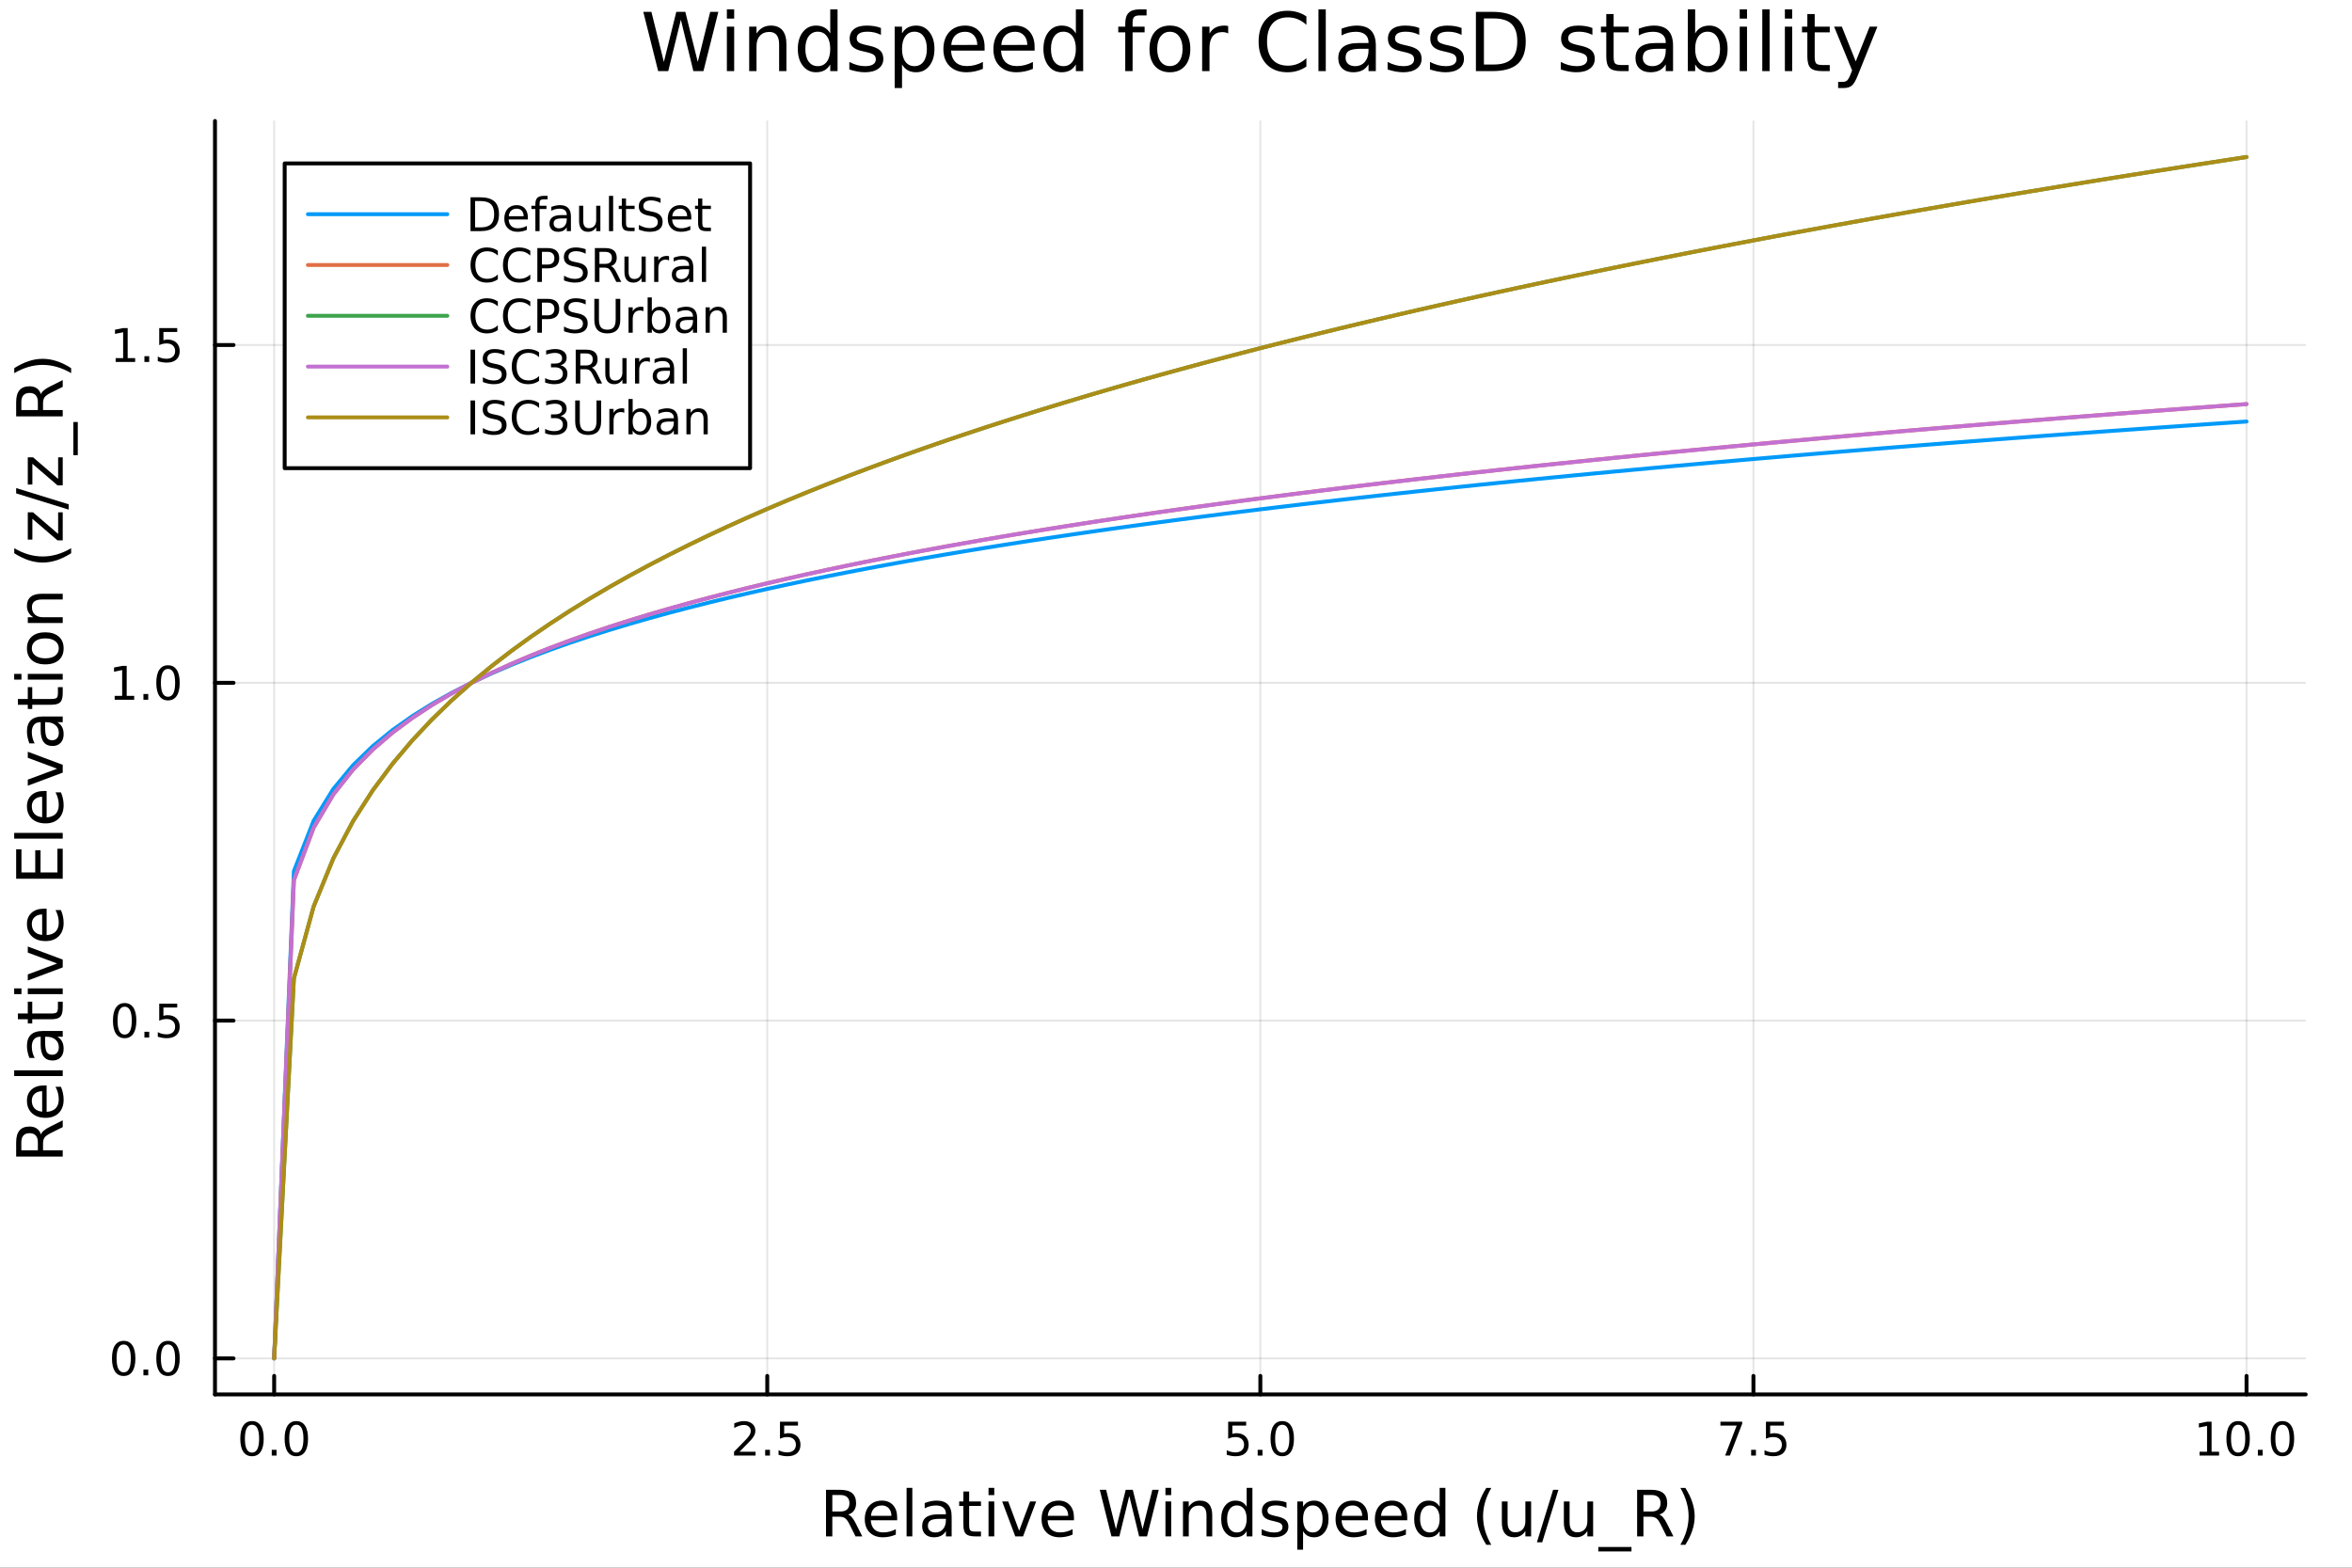 <?xml version="1.0" encoding="utf-8"?>
<svg xmlns="http://www.w3.org/2000/svg" xmlns:xlink="http://www.w3.org/1999/xlink" width="600" height="400" viewBox="0 0 2400 1600">
<rect x="0" y="0" width="2400" height="1600" fill="#333333" stroke="none"/>
<defs>
  <clipPath id="clip050">
    <rect x="0" y="0" width="2400" height="1600"/>
  </clipPath>
</defs>
<path clip-path="url(#clip050)" d="M0 1600 L2400 1600 L2400 0 L0 0  Z" fill="#ffffff" fill-rule="evenodd" fill-opacity="1"/>
<defs>
  <clipPath id="clip051">
    <rect x="480" y="0" width="1681" height="1600"/>
  </clipPath>
</defs>
<path clip-path="url(#clip050)" d="M219.38 1423.18 L2352.76 1423.18 L2352.76 123.472 L219.38 123.472  Z" fill="#ffffff" fill-rule="evenodd" fill-opacity="1"/>
<defs>
  <clipPath id="clip052">
    <rect x="219" y="123" width="2134" height="1301"/>
  </clipPath>
</defs>
<polyline clip-path="url(#clip052)" style="stroke:#000000; stroke-linecap:round; stroke-linejoin:round; stroke-width:2; stroke-opacity:0.1; fill:none" points="279.759,1423.18 279.759,123.472 "/>
<polyline clip-path="url(#clip052)" style="stroke:#000000; stroke-linecap:round; stroke-linejoin:round; stroke-width:2; stroke-opacity:0.1; fill:none" points="782.913,1423.18 782.913,123.472 "/>
<polyline clip-path="url(#clip052)" style="stroke:#000000; stroke-linecap:round; stroke-linejoin:round; stroke-width:2; stroke-opacity:0.1; fill:none" points="1286.07,1423.18 1286.07,123.472 "/>
<polyline clip-path="url(#clip052)" style="stroke:#000000; stroke-linecap:round; stroke-linejoin:round; stroke-width:2; stroke-opacity:0.1; fill:none" points="1789.22,1423.18 1789.22,123.472 "/>
<polyline clip-path="url(#clip052)" style="stroke:#000000; stroke-linecap:round; stroke-linejoin:round; stroke-width:2; stroke-opacity:0.1; fill:none" points="2292.38,1423.18 2292.38,123.472 "/>
<polyline clip-path="url(#clip050)" style="stroke:#000000; stroke-linecap:round; stroke-linejoin:round; stroke-width:4; stroke-opacity:1; fill:none" points="219.38,1423.18 2352.76,1423.18 "/>
<polyline clip-path="url(#clip050)" style="stroke:#000000; stroke-linecap:round; stroke-linejoin:round; stroke-width:4; stroke-opacity:1; fill:none" points="279.759,1423.18 279.759,1404.28 "/>
<polyline clip-path="url(#clip050)" style="stroke:#000000; stroke-linecap:round; stroke-linejoin:round; stroke-width:4; stroke-opacity:1; fill:none" points="782.913,1423.18 782.913,1404.28 "/>
<polyline clip-path="url(#clip050)" style="stroke:#000000; stroke-linecap:round; stroke-linejoin:round; stroke-width:4; stroke-opacity:1; fill:none" points="1286.07,1423.18 1286.07,1404.28 "/>
<polyline clip-path="url(#clip050)" style="stroke:#000000; stroke-linecap:round; stroke-linejoin:round; stroke-width:4; stroke-opacity:1; fill:none" points="1789.22,1423.18 1789.22,1404.28 "/>
<polyline clip-path="url(#clip050)" style="stroke:#000000; stroke-linecap:round; stroke-linejoin:round; stroke-width:4; stroke-opacity:1; fill:none" points="2292.38,1423.18 2292.38,1404.28 "/>
<path clip-path="url(#clip050)" d="M257.143 1454.1 Q253.532 1454.1 251.703 1457.66 Q249.898 1461.2 249.898 1468.33 Q249.898 1475.44 251.703 1479.01 Q253.532 1482.55 257.143 1482.55 Q260.777 1482.55 262.583 1479.01 Q264.412 1475.44 264.412 1468.33 Q264.412 1461.2 262.583 1457.66 Q260.777 1454.1 257.143 1454.1 M257.143 1450.39 Q262.953 1450.39 266.009 1455 Q269.087 1459.58 269.087 1468.33 Q269.087 1477.06 266.009 1481.67 Q262.953 1486.25 257.143 1486.25 Q251.333 1486.25 248.254 1481.67 Q245.199 1477.06 245.199 1468.33 Q245.199 1459.58 248.254 1455 Q251.333 1450.39 257.143 1450.39 Z" fill="#000000" fill-rule="nonzero" fill-opacity="1" /><path clip-path="url(#clip050)" d="M277.305 1479.7 L282.189 1479.7 L282.189 1485.58 L277.305 1485.58 L277.305 1479.7 Z" fill="#000000" fill-rule="nonzero" fill-opacity="1" /><path clip-path="url(#clip050)" d="M302.374 1454.1 Q298.763 1454.1 296.935 1457.66 Q295.129 1461.2 295.129 1468.33 Q295.129 1475.44 296.935 1479.01 Q298.763 1482.55 302.374 1482.55 Q306.009 1482.55 307.814 1479.01 Q309.643 1475.44 309.643 1468.33 Q309.643 1461.2 307.814 1457.66 Q306.009 1454.1 302.374 1454.1 M302.374 1450.39 Q308.184 1450.39 311.24 1455 Q314.319 1459.58 314.319 1468.33 Q314.319 1477.06 311.24 1481.67 Q308.184 1486.25 302.374 1486.25 Q296.564 1486.25 293.485 1481.67 Q290.43 1477.06 290.43 1468.33 Q290.43 1459.58 293.485 1455 Q296.564 1450.39 302.374 1450.39 Z" fill="#000000" fill-rule="nonzero" fill-opacity="1" /><path clip-path="url(#clip050)" d="M754.65 1481.64 L770.969 1481.64 L770.969 1485.58 L749.025 1485.58 L749.025 1481.64 Q751.687 1478.89 756.27 1474.26 Q760.876 1469.61 762.057 1468.27 Q764.302 1465.74 765.182 1464.01 Q766.085 1462.25 766.085 1460.56 Q766.085 1457.8 764.14 1456.07 Q762.219 1454.33 759.117 1454.33 Q756.918 1454.33 754.464 1455.09 Q752.034 1455.86 749.256 1457.41 L749.256 1452.69 Q752.08 1451.55 754.534 1450.97 Q756.988 1450.39 759.025 1450.39 Q764.395 1450.39 767.589 1453.08 Q770.784 1455.77 770.784 1460.26 Q770.784 1462.39 769.974 1464.31 Q769.187 1466.2 767.08 1468.8 Q766.501 1469.47 763.4 1472.69 Q760.298 1475.88 754.65 1481.64 Z" fill="#000000" fill-rule="nonzero" fill-opacity="1" /><path clip-path="url(#clip050)" d="M780.784 1479.7 L785.668 1479.7 L785.668 1485.58 L780.784 1485.58 L780.784 1479.7 Z" fill="#000000" fill-rule="nonzero" fill-opacity="1" /><path clip-path="url(#clip050)" d="M795.899 1451.02 L814.256 1451.02 L814.256 1454.96 L800.182 1454.96 L800.182 1463.43 Q801.2 1463.08 802.219 1462.92 Q803.237 1462.73 804.256 1462.73 Q810.043 1462.73 813.422 1465.9 Q816.802 1469.08 816.802 1474.49 Q816.802 1480.07 813.33 1483.17 Q809.858 1486.25 803.538 1486.25 Q801.362 1486.25 799.094 1485.88 Q796.848 1485.51 794.441 1484.77 L794.441 1480.07 Q796.524 1481.2 798.747 1481.76 Q800.969 1482.32 803.446 1482.32 Q807.45 1482.32 809.788 1480.21 Q812.126 1478.1 812.126 1474.49 Q812.126 1470.88 809.788 1468.77 Q807.45 1466.67 803.446 1466.67 Q801.571 1466.67 799.696 1467.08 Q797.844 1467.5 795.899 1468.38 L795.899 1451.02 Z" fill="#000000" fill-rule="nonzero" fill-opacity="1" /><path clip-path="url(#clip050)" d="M1253.23 1451.02 L1271.59 1451.02 L1271.59 1454.96 L1257.51 1454.96 L1257.51 1463.43 Q1258.53 1463.08 1259.55 1462.92 Q1260.57 1462.73 1261.59 1462.73 Q1267.38 1462.73 1270.76 1465.9 Q1274.14 1469.08 1274.14 1474.49 Q1274.14 1480.07 1270.66 1483.17 Q1267.19 1486.25 1260.87 1486.25 Q1258.7 1486.25 1256.43 1485.88 Q1254.18 1485.51 1251.77 1484.77 L1251.77 1480.07 Q1253.86 1481.2 1256.08 1481.76 Q1258.3 1482.32 1260.78 1482.32 Q1264.78 1482.32 1267.12 1480.21 Q1269.46 1478.1 1269.46 1474.49 Q1269.46 1470.88 1267.12 1468.77 Q1264.78 1466.67 1260.78 1466.67 Q1258.9 1466.67 1257.03 1467.08 Q1255.18 1467.5 1253.23 1468.38 L1253.23 1451.02 Z" fill="#000000" fill-rule="nonzero" fill-opacity="1" /><path clip-path="url(#clip050)" d="M1283.35 1479.7 L1288.23 1479.7 L1288.23 1485.58 L1283.35 1485.58 L1283.35 1479.7 Z" fill="#000000" fill-rule="nonzero" fill-opacity="1" /><path clip-path="url(#clip050)" d="M1308.42 1454.1 Q1304.81 1454.1 1302.98 1457.66 Q1301.17 1461.2 1301.17 1468.33 Q1301.17 1475.44 1302.98 1479.01 Q1304.81 1482.55 1308.42 1482.55 Q1312.05 1482.55 1313.86 1479.01 Q1315.69 1475.44 1315.69 1468.33 Q1315.69 1461.2 1313.86 1457.66 Q1312.05 1454.1 1308.42 1454.1 M1308.42 1450.39 Q1314.23 1450.39 1317.28 1455 Q1320.36 1459.58 1320.36 1468.33 Q1320.36 1477.06 1317.28 1481.67 Q1314.23 1486.25 1308.42 1486.25 Q1302.61 1486.25 1299.53 1481.67 Q1296.47 1477.06 1296.47 1468.33 Q1296.47 1459.58 1299.53 1455 Q1302.61 1450.39 1308.42 1450.39 Z" fill="#000000" fill-rule="nonzero" fill-opacity="1" /><path clip-path="url(#clip050)" d="M1755.54 1451.02 L1777.76 1451.02 L1777.76 1453.01 L1765.22 1485.58 L1760.33 1485.58 L1772.14 1454.96 L1755.54 1454.96 L1755.54 1451.02 Z" fill="#000000" fill-rule="nonzero" fill-opacity="1" /><path clip-path="url(#clip050)" d="M1786.88 1479.7 L1791.77 1479.7 L1791.77 1485.58 L1786.88 1485.58 L1786.88 1479.7 Z" fill="#000000" fill-rule="nonzero" fill-opacity="1" /><path clip-path="url(#clip050)" d="M1802 1451.02 L1820.36 1451.02 L1820.36 1454.96 L1806.28 1454.96 L1806.28 1463.43 Q1807.3 1463.08 1808.32 1462.92 Q1809.34 1462.73 1810.36 1462.73 Q1816.14 1462.73 1819.52 1465.9 Q1822.9 1469.08 1822.9 1474.49 Q1822.9 1480.07 1819.43 1483.17 Q1815.96 1486.25 1809.64 1486.25 Q1807.46 1486.25 1805.19 1485.88 Q1802.95 1485.51 1800.54 1484.77 L1800.54 1480.07 Q1802.63 1481.2 1804.85 1481.76 Q1807.07 1482.32 1809.55 1482.32 Q1813.55 1482.32 1815.89 1480.21 Q1818.23 1478.1 1818.23 1474.49 Q1818.23 1470.88 1815.89 1468.77 Q1813.55 1466.67 1809.55 1466.67 Q1807.67 1466.67 1805.8 1467.08 Q1803.94 1467.5 1802 1468.38 L1802 1451.02 Z" fill="#000000" fill-rule="nonzero" fill-opacity="1" /><path clip-path="url(#clip050)" d="M2244.45 1481.64 L2252.09 1481.64 L2252.09 1455.28 L2243.78 1456.95 L2243.78 1452.69 L2252.04 1451.02 L2256.72 1451.02 L2256.72 1481.64 L2264.36 1481.64 L2264.36 1485.58 L2244.45 1485.58 L2244.45 1481.64 Z" fill="#000000" fill-rule="nonzero" fill-opacity="1" /><path clip-path="url(#clip050)" d="M2283.8 1454.1 Q2280.19 1454.1 2278.36 1457.66 Q2276.56 1461.2 2276.56 1468.33 Q2276.56 1475.44 2278.36 1479.01 Q2280.19 1482.55 2283.8 1482.55 Q2287.44 1482.55 2289.24 1479.01 Q2291.07 1475.44 2291.07 1468.33 Q2291.07 1461.2 2289.24 1457.66 Q2287.44 1454.1 2283.8 1454.1 M2283.8 1450.39 Q2289.61 1450.39 2292.67 1455 Q2295.75 1459.58 2295.75 1468.33 Q2295.75 1477.06 2292.67 1481.67 Q2289.61 1486.25 2283.8 1486.25 Q2277.99 1486.25 2274.91 1481.67 Q2271.86 1477.06 2271.86 1468.33 Q2271.86 1459.58 2274.91 1455 Q2277.99 1450.39 2283.8 1450.39 Z" fill="#000000" fill-rule="nonzero" fill-opacity="1" /><path clip-path="url(#clip050)" d="M2303.96 1479.7 L2308.85 1479.7 L2308.85 1485.58 L2303.96 1485.58 L2303.96 1479.7 Z" fill="#000000" fill-rule="nonzero" fill-opacity="1" /><path clip-path="url(#clip050)" d="M2329.03 1454.1 Q2325.42 1454.1 2323.59 1457.66 Q2321.79 1461.2 2321.79 1468.33 Q2321.79 1475.44 2323.59 1479.01 Q2325.42 1482.55 2329.03 1482.55 Q2332.67 1482.55 2334.47 1479.01 Q2336.3 1475.44 2336.3 1468.33 Q2336.3 1461.2 2334.47 1457.66 Q2332.67 1454.1 2329.03 1454.1 M2329.03 1450.39 Q2334.84 1450.39 2337.9 1455 Q2340.98 1459.58 2340.98 1468.33 Q2340.98 1477.06 2337.9 1481.67 Q2334.84 1486.25 2329.03 1486.25 Q2323.22 1486.25 2320.14 1481.67 Q2317.09 1477.06 2317.09 1468.33 Q2317.09 1459.58 2320.14 1455 Q2323.22 1450.39 2329.03 1450.39 Z" fill="#000000" fill-rule="nonzero" fill-opacity="1" /><path clip-path="url(#clip050)" d="M865.406 1545.76 Q867.475 1546.46 869.417 1548.76 Q871.39 1551.05 873.363 1555.06 L879.888 1568.04 L872.981 1568.04 L866.902 1555.85 Q864.547 1551.08 862.319 1549.52 Q860.123 1547.96 856.303 1547.96 L849.301 1547.96 L849.301 1568.04 L842.872 1568.04 L842.872 1520.52 L857.385 1520.52 Q865.534 1520.52 869.544 1523.93 Q873.554 1527.34 873.554 1534.21 Q873.554 1538.7 871.454 1541.66 Q869.385 1544.62 865.406 1545.76 M849.301 1525.81 L849.301 1542.68 L857.385 1542.68 Q862.032 1542.68 864.388 1540.54 Q866.775 1538.38 866.775 1534.21 Q866.775 1530.04 864.388 1527.94 Q862.032 1525.81 857.385 1525.81 L849.301 1525.81 Z" fill="#000000" fill-rule="nonzero" fill-opacity="1" /><path clip-path="url(#clip050)" d="M915.473 1548.76 L915.473 1551.62 L888.546 1551.62 Q888.928 1557.67 892.174 1560.85 Q895.452 1564 901.277 1564 Q904.651 1564 907.802 1563.17 Q910.985 1562.35 914.104 1560.69 L914.104 1566.23 Q910.953 1567.57 907.643 1568.27 Q904.333 1568.97 900.927 1568.97 Q892.397 1568.97 887.4 1564 Q882.434 1559.04 882.434 1550.57 Q882.434 1541.82 887.145 1536.69 Q891.888 1531.54 899.908 1531.54 Q907.102 1531.54 911.271 1536.18 Q915.473 1540.8 915.473 1548.76 M909.616 1547.04 Q909.552 1542.23 906.911 1539.37 Q904.301 1536.5 899.972 1536.5 Q895.07 1536.5 892.11 1539.27 Q889.182 1542.04 888.737 1547.07 L909.616 1547.04 Z" fill="#000000" fill-rule="nonzero" fill-opacity="1" /><path clip-path="url(#clip050)" d="M925.085 1518.52 L930.941 1518.52 L930.941 1568.04 L925.085 1568.04 L925.085 1518.52 Z" fill="#000000" fill-rule="nonzero" fill-opacity="1" /><path clip-path="url(#clip050)" d="M959.396 1550.12 Q952.298 1550.12 949.561 1551.75 Q946.824 1553.37 946.824 1557.29 Q946.824 1560.4 948.861 1562.25 Q950.929 1564.07 954.462 1564.07 Q959.332 1564.07 962.26 1560.63 Q965.221 1557.16 965.221 1551.43 L965.221 1550.12 L959.396 1550.12 M971.077 1547.71 L971.077 1568.04 L965.221 1568.04 L965.221 1562.63 Q963.215 1565.88 960.223 1567.44 Q957.232 1568.97 952.903 1568.97 Q947.428 1568.97 944.182 1565.91 Q940.967 1562.82 940.967 1557.67 Q940.967 1551.65 944.978 1548.6 Q949.02 1545.54 957.009 1545.54 L965.221 1545.54 L965.221 1544.97 Q965.221 1540.93 962.547 1538.73 Q959.905 1536.5 955.099 1536.5 Q952.043 1536.5 949.147 1537.23 Q946.251 1537.97 943.577 1539.43 L943.577 1534.02 Q946.792 1532.78 949.815 1532.17 Q952.839 1531.54 955.704 1531.54 Q963.438 1531.54 967.258 1535.55 Q971.077 1539.56 971.077 1547.71 Z" fill="#000000" fill-rule="nonzero" fill-opacity="1" /><path clip-path="url(#clip050)" d="M988.933 1522.27 L988.933 1532.4 L1001 1532.4 L1001 1536.95 L988.933 1536.95 L988.933 1556.3 Q988.933 1560.66 990.11 1561.9 Q991.32 1563.14 994.98 1563.14 L1001 1563.14 L1001 1568.04 L994.98 1568.04 Q988.201 1568.04 985.623 1565.53 Q983.044 1562.98 983.044 1556.3 L983.044 1536.95 L978.748 1536.95 L978.748 1532.4 L983.044 1532.4 L983.044 1522.27 L988.933 1522.27 Z" fill="#000000" fill-rule="nonzero" fill-opacity="1" /><path clip-path="url(#clip050)" d="M1008.7 1532.4 L1014.55 1532.4 L1014.55 1568.04 L1008.7 1568.04 L1008.7 1532.4 M1008.7 1518.52 L1014.55 1518.52 L1014.55 1525.93 L1008.7 1525.93 L1008.7 1518.52 Z" fill="#000000" fill-rule="nonzero" fill-opacity="1" /><path clip-path="url(#clip050)" d="M1022.61 1532.4 L1028.81 1532.4 L1039.95 1562.31 L1051.09 1532.4 L1057.3 1532.4 L1043.93 1568.04 L1035.98 1568.04 L1022.61 1532.4 Z" fill="#000000" fill-rule="nonzero" fill-opacity="1" /><path clip-path="url(#clip050)" d="M1095.88 1548.76 L1095.88 1551.62 L1068.95 1551.62 Q1069.33 1557.67 1072.58 1560.85 Q1075.86 1564 1081.68 1564 Q1085.05 1564 1088.21 1563.17 Q1091.39 1562.35 1094.51 1560.69 L1094.51 1566.23 Q1091.36 1567.57 1088.05 1568.27 Q1084.74 1568.97 1081.33 1568.97 Q1072.8 1568.97 1067.8 1564 Q1062.84 1559.04 1062.84 1550.57 Q1062.84 1541.82 1067.55 1536.69 Q1072.29 1531.54 1080.31 1531.54 Q1087.51 1531.54 1091.68 1536.18 Q1095.88 1540.8 1095.88 1548.76 M1090.02 1547.04 Q1089.96 1542.23 1087.31 1539.37 Q1084.7 1536.5 1080.38 1536.5 Q1075.47 1536.5 1072.51 1539.27 Q1069.59 1542.04 1069.14 1547.07 L1090.02 1547.04 Z" fill="#000000" fill-rule="nonzero" fill-opacity="1" /><path clip-path="url(#clip050)" d="M1122.23 1520.52 L1128.72 1520.52 L1138.72 1560.69 L1148.68 1520.52 L1155.91 1520.52 L1165.9 1560.69 L1175.86 1520.52 L1182.39 1520.52 L1170.45 1568.04 L1162.37 1568.04 L1152.34 1526.79 L1142.22 1568.04 L1134.13 1568.04 L1122.23 1520.52 Z" fill="#000000" fill-rule="nonzero" fill-opacity="1" /><path clip-path="url(#clip050)" d="M1189.23 1532.4 L1195.09 1532.4 L1195.09 1568.04 L1189.23 1568.04 L1189.23 1532.4 M1189.23 1518.52 L1195.09 1518.52 L1195.09 1525.93 L1189.23 1525.93 L1189.23 1518.52 Z" fill="#000000" fill-rule="nonzero" fill-opacity="1" /><path clip-path="url(#clip050)" d="M1236.97 1546.53 L1236.97 1568.04 L1231.12 1568.04 L1231.12 1546.72 Q1231.12 1541.66 1229.14 1539.14 Q1227.17 1536.63 1223.22 1536.63 Q1218.48 1536.63 1215.74 1539.65 Q1213.01 1542.68 1213.01 1547.9 L1213.01 1568.04 L1207.12 1568.04 L1207.12 1532.4 L1213.01 1532.4 L1213.01 1537.93 Q1215.11 1534.72 1217.94 1533.13 Q1220.8 1531.54 1224.53 1531.54 Q1230.67 1531.54 1233.82 1535.36 Q1236.97 1539.14 1236.97 1546.53 Z" fill="#000000" fill-rule="nonzero" fill-opacity="1" /><path clip-path="url(#clip050)" d="M1272.11 1537.81 L1272.11 1518.52 L1277.97 1518.52 L1277.97 1568.04 L1272.11 1568.04 L1272.11 1562.7 Q1270.27 1565.88 1267.43 1567.44 Q1264.63 1568.97 1260.68 1568.97 Q1254.22 1568.97 1250.15 1563.81 Q1246.11 1558.65 1246.11 1550.25 Q1246.11 1541.85 1250.15 1536.69 Q1254.22 1531.54 1260.68 1531.54 Q1264.63 1531.54 1267.43 1533.1 Q1270.27 1534.62 1272.11 1537.81 M1252.15 1550.25 Q1252.15 1556.71 1254.8 1560.4 Q1257.47 1564.07 1262.12 1564.07 Q1266.76 1564.07 1269.44 1560.4 Q1272.11 1556.71 1272.11 1550.25 Q1272.11 1543.79 1269.44 1540.13 Q1266.76 1536.44 1262.12 1536.44 Q1257.47 1536.44 1254.8 1540.13 Q1252.15 1543.79 1252.15 1550.25 Z" fill="#000000" fill-rule="nonzero" fill-opacity="1" /><path clip-path="url(#clip050)" d="M1312.76 1533.45 L1312.76 1538.98 Q1310.27 1537.71 1307.6 1537.07 Q1304.93 1536.44 1302.06 1536.44 Q1297.7 1536.44 1295.51 1537.77 Q1293.34 1539.11 1293.34 1541.79 Q1293.34 1543.82 1294.9 1545 Q1296.46 1546.15 1301.17 1547.2 L1303.18 1547.64 Q1309.41 1548.98 1312.02 1551.43 Q1314.67 1553.85 1314.67 1558.21 Q1314.67 1563.17 1310.72 1566.07 Q1306.8 1568.97 1299.93 1568.97 Q1297.06 1568.97 1293.95 1568.39 Q1290.86 1567.85 1287.42 1566.74 L1287.42 1560.69 Q1290.67 1562.38 1293.82 1563.24 Q1296.97 1564.07 1300.06 1564.07 Q1304.19 1564.07 1306.42 1562.66 Q1308.65 1561.23 1308.65 1558.65 Q1308.65 1556.27 1307.03 1554.99 Q1305.44 1553.72 1299.99 1552.54 L1297.96 1552.07 Q1292.51 1550.92 1290.09 1548.56 Q1287.68 1546.18 1287.68 1542.04 Q1287.68 1537.01 1291.24 1534.27 Q1294.8 1531.54 1301.36 1531.54 Q1304.61 1531.54 1307.47 1532.01 Q1310.34 1532.49 1312.76 1533.45 Z" fill="#000000" fill-rule="nonzero" fill-opacity="1" /><path clip-path="url(#clip050)" d="M1329.66 1562.7 L1329.66 1581.6 L1323.77 1581.6 L1323.77 1532.4 L1329.66 1532.4 L1329.66 1537.81 Q1331.5 1534.62 1334.3 1533.1 Q1337.14 1531.54 1341.05 1531.54 Q1347.54 1531.54 1351.59 1536.69 Q1355.66 1541.85 1355.66 1550.25 Q1355.66 1558.65 1351.59 1563.81 Q1347.54 1568.97 1341.05 1568.97 Q1337.14 1568.97 1334.3 1567.44 Q1331.5 1565.88 1329.66 1562.7 M1349.58 1550.25 Q1349.58 1543.79 1346.91 1540.13 Q1344.27 1536.44 1339.62 1536.44 Q1334.97 1536.44 1332.3 1540.13 Q1329.66 1543.79 1329.66 1550.25 Q1329.66 1556.71 1332.3 1560.4 Q1334.97 1564.07 1339.62 1564.07 Q1344.27 1564.07 1346.91 1560.4 Q1349.58 1556.71 1349.58 1550.25 Z" fill="#000000" fill-rule="nonzero" fill-opacity="1" /><path clip-path="url(#clip050)" d="M1395.86 1548.76 L1395.86 1551.62 L1368.93 1551.62 Q1369.32 1557.67 1372.56 1560.85 Q1375.84 1564 1381.67 1564 Q1385.04 1564 1388.19 1563.17 Q1391.37 1562.35 1394.49 1560.69 L1394.49 1566.23 Q1391.34 1567.57 1388.03 1568.27 Q1384.72 1568.97 1381.31 1568.97 Q1372.78 1568.97 1367.79 1564 Q1362.82 1559.04 1362.82 1550.57 Q1362.82 1541.82 1367.53 1536.69 Q1372.28 1531.54 1380.3 1531.54 Q1387.49 1531.54 1391.66 1536.18 Q1395.86 1540.8 1395.86 1548.76 M1390 1547.04 Q1389.94 1542.23 1387.3 1539.37 Q1384.69 1536.5 1380.36 1536.5 Q1375.46 1536.5 1372.5 1539.27 Q1369.57 1542.04 1369.12 1547.07 L1390 1547.04 Z" fill="#000000" fill-rule="nonzero" fill-opacity="1" /><path clip-path="url(#clip050)" d="M1435.96 1548.76 L1435.96 1551.62 L1409.04 1551.62 Q1409.42 1557.67 1412.67 1560.85 Q1415.94 1564 1421.77 1564 Q1425.14 1564 1428.29 1563.17 Q1431.48 1562.35 1434.6 1560.69 L1434.6 1566.23 Q1431.44 1567.57 1428.13 1568.27 Q1424.82 1568.97 1421.42 1568.97 Q1412.89 1568.97 1407.89 1564 Q1402.93 1559.04 1402.93 1550.57 Q1402.93 1541.82 1407.64 1536.69 Q1412.38 1531.54 1420.4 1531.54 Q1427.59 1531.54 1431.76 1536.18 Q1435.96 1540.8 1435.96 1548.76 M1430.11 1547.04 Q1430.04 1542.23 1427.4 1539.37 Q1424.79 1536.5 1420.46 1536.5 Q1415.56 1536.5 1412.6 1539.27 Q1409.67 1542.04 1409.23 1547.07 L1430.11 1547.04 Z" fill="#000000" fill-rule="nonzero" fill-opacity="1" /><path clip-path="url(#clip050)" d="M1469.03 1537.81 L1469.03 1518.52 L1474.89 1518.52 L1474.89 1568.04 L1469.03 1568.04 L1469.03 1562.7 Q1467.19 1565.88 1464.36 1567.44 Q1461.55 1568.97 1457.61 1568.97 Q1451.15 1568.97 1447.07 1563.81 Q1443.03 1558.65 1443.03 1550.25 Q1443.03 1541.85 1447.07 1536.69 Q1451.15 1531.54 1457.61 1531.54 Q1461.55 1531.54 1464.36 1533.1 Q1467.19 1534.62 1469.03 1537.81 M1449.08 1550.25 Q1449.08 1556.71 1451.72 1560.4 Q1454.39 1564.07 1459.04 1564.07 Q1463.69 1564.07 1466.36 1560.4 Q1469.03 1556.71 1469.03 1550.25 Q1469.03 1543.79 1466.36 1540.13 Q1463.69 1536.44 1459.04 1536.44 Q1454.39 1536.44 1451.72 1540.13 Q1449.08 1543.79 1449.08 1550.25 Z" fill="#000000" fill-rule="nonzero" fill-opacity="1" /><path clip-path="url(#clip050)" d="M1521.74 1518.58 Q1517.48 1525.9 1515.41 1533.06 Q1513.34 1540.23 1513.34 1547.58 Q1513.34 1554.93 1515.41 1562.16 Q1517.51 1569.35 1521.74 1576.64 L1516.65 1576.64 Q1511.88 1569.16 1509.49 1561.93 Q1507.13 1554.71 1507.13 1547.58 Q1507.13 1540.48 1509.49 1533.29 Q1511.84 1526.09 1516.65 1518.58 L1521.74 1518.58 Z" fill="#000000" fill-rule="nonzero" fill-opacity="1" /><path clip-path="url(#clip050)" d="M1532.5 1553.98 L1532.5 1532.4 L1538.36 1532.4 L1538.36 1553.75 Q1538.36 1558.81 1540.33 1561.36 Q1542.3 1563.87 1546.25 1563.87 Q1550.99 1563.87 1553.73 1560.85 Q1556.5 1557.83 1556.5 1552.61 L1556.5 1532.4 L1562.36 1532.4 L1562.36 1568.04 L1556.5 1568.04 L1556.5 1562.57 Q1554.37 1565.82 1551.53 1567.41 Q1548.73 1568.97 1545.01 1568.97 Q1538.87 1568.97 1535.68 1565.15 Q1532.5 1561.33 1532.5 1553.98 M1547.24 1531.54 L1547.24 1531.54 Z" fill="#000000" fill-rule="nonzero" fill-opacity="1" /><path clip-path="url(#clip050)" d="M1584.83 1520.52 L1590.24 1520.52 L1573.69 1574.09 L1568.28 1574.09 L1584.83 1520.52 Z" fill="#000000" fill-rule="nonzero" fill-opacity="1" /><path clip-path="url(#clip050)" d="M1595.78 1553.98 L1595.78 1532.4 L1601.63 1532.4 L1601.63 1553.75 Q1601.63 1558.81 1603.61 1561.36 Q1605.58 1563.87 1609.53 1563.87 Q1614.27 1563.87 1617.01 1560.85 Q1619.77 1557.83 1619.77 1552.61 L1619.77 1532.4 L1625.63 1532.4 L1625.63 1568.04 L1619.77 1568.04 L1619.77 1562.57 Q1617.64 1565.82 1614.81 1567.41 Q1612.01 1568.97 1608.28 1568.97 Q1602.14 1568.97 1598.96 1565.15 Q1595.78 1561.33 1595.78 1553.98 M1610.51 1531.54 L1610.51 1531.54 Z" fill="#000000" fill-rule="nonzero" fill-opacity="1" /><path clip-path="url(#clip050)" d="M1664.78 1578.87 L1664.78 1583.42 L1630.91 1583.42 L1630.91 1578.87 L1664.78 1578.87 Z" fill="#000000" fill-rule="nonzero" fill-opacity="1" /><path clip-path="url(#clip050)" d="M1693.08 1545.76 Q1695.14 1546.46 1697.09 1548.76 Q1699.06 1551.05 1701.03 1555.06 L1707.56 1568.04 L1700.65 1568.04 L1694.57 1555.85 Q1692.22 1551.08 1689.99 1549.52 Q1687.79 1547.96 1683.97 1547.96 L1676.97 1547.96 L1676.97 1568.04 L1670.54 1568.04 L1670.54 1520.52 L1685.05 1520.52 Q1693.2 1520.52 1697.21 1523.93 Q1701.22 1527.34 1701.22 1534.21 Q1701.22 1538.7 1699.12 1541.66 Q1697.05 1544.62 1693.08 1545.76 M1676.97 1525.81 L1676.97 1542.68 L1685.05 1542.68 Q1689.7 1542.68 1692.06 1540.54 Q1694.44 1538.38 1694.44 1534.21 Q1694.44 1530.04 1692.06 1527.94 Q1689.7 1525.81 1685.05 1525.81 L1676.97 1525.81 Z" fill="#000000" fill-rule="nonzero" fill-opacity="1" /><path clip-path="url(#clip050)" d="M1714.66 1518.58 L1719.75 1518.58 Q1724.52 1526.09 1726.88 1533.29 Q1729.26 1540.48 1729.26 1547.58 Q1729.26 1554.71 1726.88 1561.93 Q1724.52 1569.16 1719.75 1576.64 L1714.66 1576.64 Q1718.89 1569.35 1720.96 1562.16 Q1723.06 1554.93 1723.06 1547.58 Q1723.06 1540.23 1720.96 1533.06 Q1718.89 1525.9 1714.66 1518.58 Z" fill="#000000" fill-rule="nonzero" fill-opacity="1" /><polyline clip-path="url(#clip052)" style="stroke:#000000; stroke-linecap:round; stroke-linejoin:round; stroke-width:2; stroke-opacity:0.1; fill:none" points="219.38,1386.4 2352.76,1386.4 "/>
<polyline clip-path="url(#clip052)" style="stroke:#000000; stroke-linecap:round; stroke-linejoin:round; stroke-width:2; stroke-opacity:0.1; fill:none" points="219.38,1041.64 2352.76,1041.64 "/>
<polyline clip-path="url(#clip052)" style="stroke:#000000; stroke-linecap:round; stroke-linejoin:round; stroke-width:2; stroke-opacity:0.1; fill:none" points="219.38,696.887 2352.76,696.887 "/>
<polyline clip-path="url(#clip052)" style="stroke:#000000; stroke-linecap:round; stroke-linejoin:round; stroke-width:2; stroke-opacity:0.1; fill:none" points="219.38,352.132 2352.76,352.132 "/>
<polyline clip-path="url(#clip050)" style="stroke:#000000; stroke-linecap:round; stroke-linejoin:round; stroke-width:4; stroke-opacity:1; fill:none" points="219.38,1423.18 219.38,123.472 "/>
<polyline clip-path="url(#clip050)" style="stroke:#000000; stroke-linecap:round; stroke-linejoin:round; stroke-width:4; stroke-opacity:1; fill:none" points="219.38,1386.4 238.278,1386.4 "/>
<polyline clip-path="url(#clip050)" style="stroke:#000000; stroke-linecap:round; stroke-linejoin:round; stroke-width:4; stroke-opacity:1; fill:none" points="219.38,1041.64 238.278,1041.64 "/>
<polyline clip-path="url(#clip050)" style="stroke:#000000; stroke-linecap:round; stroke-linejoin:round; stroke-width:4; stroke-opacity:1; fill:none" points="219.38,696.887 238.278,696.887 "/>
<polyline clip-path="url(#clip050)" style="stroke:#000000; stroke-linecap:round; stroke-linejoin:round; stroke-width:4; stroke-opacity:1; fill:none" points="219.38,352.132 238.278,352.132 "/>
<path clip-path="url(#clip050)" d="M126.205 1372.19 Q122.593 1372.19 120.765 1375.76 Q118.959 1379.3 118.959 1386.43 Q118.959 1393.54 120.765 1397.1 Q122.593 1400.64 126.205 1400.64 Q129.839 1400.64 131.644 1397.1 Q133.473 1393.54 133.473 1386.43 Q133.473 1379.3 131.644 1375.76 Q129.839 1372.19 126.205 1372.19 M126.205 1368.49 Q132.015 1368.49 135.07 1373.1 Q138.149 1377.68 138.149 1386.43 Q138.149 1395.16 135.07 1399.76 Q132.015 1404.35 126.205 1404.35 Q120.394 1404.35 117.316 1399.76 Q114.26 1395.16 114.26 1386.43 Q114.26 1377.68 117.316 1373.1 Q120.394 1368.49 126.205 1368.49 Z" fill="#000000" fill-rule="nonzero" fill-opacity="1" /><path clip-path="url(#clip050)" d="M146.366 1397.8 L151.251 1397.8 L151.251 1403.68 L146.366 1403.68 L146.366 1397.8 Z" fill="#000000" fill-rule="nonzero" fill-opacity="1" /><path clip-path="url(#clip050)" d="M171.436 1372.19 Q167.825 1372.19 165.996 1375.76 Q164.19 1379.3 164.19 1386.43 Q164.19 1393.54 165.996 1397.1 Q167.825 1400.64 171.436 1400.64 Q175.07 1400.64 176.876 1397.1 Q178.704 1393.54 178.704 1386.43 Q178.704 1379.3 176.876 1375.76 Q175.07 1372.19 171.436 1372.19 M171.436 1368.49 Q177.246 1368.49 180.301 1373.1 Q183.38 1377.68 183.38 1386.43 Q183.38 1395.16 180.301 1399.76 Q177.246 1404.35 171.436 1404.35 Q165.626 1404.35 162.547 1399.76 Q159.491 1395.16 159.491 1386.43 Q159.491 1377.68 162.547 1373.1 Q165.626 1368.49 171.436 1368.49 Z" fill="#000000" fill-rule="nonzero" fill-opacity="1" /><path clip-path="url(#clip050)" d="M127.2 1027.44 Q123.589 1027.44 121.76 1031 Q119.955 1034.55 119.955 1041.68 Q119.955 1048.78 121.76 1052.35 Q123.589 1055.89 127.2 1055.89 Q130.834 1055.89 132.64 1052.35 Q134.468 1048.78 134.468 1041.68 Q134.468 1034.55 132.64 1031 Q130.834 1027.44 127.2 1027.44 M127.2 1023.74 Q133.01 1023.74 136.066 1028.34 Q139.144 1032.93 139.144 1041.68 Q139.144 1050.4 136.066 1055.01 Q133.01 1059.59 127.2 1059.59 Q121.39 1059.59 118.311 1055.01 Q115.256 1050.4 115.256 1041.68 Q115.256 1032.93 118.311 1028.34 Q121.39 1023.74 127.2 1023.74 Z" fill="#000000" fill-rule="nonzero" fill-opacity="1" /><path clip-path="url(#clip050)" d="M147.362 1053.04 L152.246 1053.04 L152.246 1058.92 L147.362 1058.92 L147.362 1053.04 Z" fill="#000000" fill-rule="nonzero" fill-opacity="1" /><path clip-path="url(#clip050)" d="M162.477 1024.36 L180.834 1024.36 L180.834 1028.3 L166.76 1028.3 L166.76 1036.77 Q167.778 1036.42 168.797 1036.26 Q169.815 1036.07 170.834 1036.07 Q176.621 1036.07 180.001 1039.25 Q183.38 1042.42 183.38 1047.83 Q183.38 1053.41 179.908 1056.51 Q176.436 1059.59 170.116 1059.59 Q167.94 1059.59 165.672 1059.22 Q163.427 1058.85 161.019 1058.11 L161.019 1053.41 Q163.102 1054.55 165.325 1055.1 Q167.547 1055.66 170.024 1055.66 Q174.028 1055.66 176.366 1053.55 Q178.704 1051.44 178.704 1047.83 Q178.704 1044.22 176.366 1042.12 Q174.028 1040.01 170.024 1040.01 Q168.149 1040.01 166.274 1040.43 Q164.422 1040.84 162.477 1041.72 L162.477 1024.36 Z" fill="#000000" fill-rule="nonzero" fill-opacity="1" /><path clip-path="url(#clip050)" d="M117.015 710.232 L124.654 710.232 L124.654 683.866 L116.343 685.533 L116.343 681.273 L124.607 679.607 L129.283 679.607 L129.283 710.232 L136.922 710.232 L136.922 714.167 L117.015 714.167 L117.015 710.232 Z" fill="#000000" fill-rule="nonzero" fill-opacity="1" /><path clip-path="url(#clip050)" d="M146.366 708.287 L151.251 708.287 L151.251 714.167 L146.366 714.167 L146.366 708.287 Z" fill="#000000" fill-rule="nonzero" fill-opacity="1" /><path clip-path="url(#clip050)" d="M171.436 682.686 Q167.825 682.686 165.996 686.25 Q164.19 689.792 164.19 696.922 Q164.19 704.028 165.996 707.593 Q167.825 711.134 171.436 711.134 Q175.07 711.134 176.876 707.593 Q178.704 704.028 178.704 696.922 Q178.704 689.792 176.876 686.25 Q175.07 682.686 171.436 682.686 M171.436 678.982 Q177.246 678.982 180.301 683.588 Q183.38 688.172 183.38 696.922 Q183.38 705.648 180.301 710.255 Q177.246 714.838 171.436 714.838 Q165.626 714.838 162.547 710.255 Q159.491 705.648 159.491 696.922 Q159.491 688.172 162.547 683.588 Q165.626 678.982 171.436 678.982 Z" fill="#000000" fill-rule="nonzero" fill-opacity="1" /><path clip-path="url(#clip050)" d="M118.01 365.477 L125.649 365.477 L125.649 339.112 L117.339 340.778 L117.339 336.519 L125.603 334.852 L130.279 334.852 L130.279 365.477 L137.917 365.477 L137.917 369.412 L118.01 369.412 L118.01 365.477 Z" fill="#000000" fill-rule="nonzero" fill-opacity="1" /><path clip-path="url(#clip050)" d="M147.362 363.533 L152.246 363.533 L152.246 369.412 L147.362 369.412 L147.362 363.533 Z" fill="#000000" fill-rule="nonzero" fill-opacity="1" /><path clip-path="url(#clip050)" d="M162.477 334.852 L180.834 334.852 L180.834 338.788 L166.76 338.788 L166.76 347.26 Q167.778 346.913 168.797 346.751 Q169.815 346.565 170.834 346.565 Q176.621 346.565 180.001 349.737 Q183.38 352.908 183.38 358.325 Q183.38 363.903 179.908 367.005 Q176.436 370.084 170.116 370.084 Q167.94 370.084 165.672 369.713 Q163.427 369.343 161.019 368.602 L161.019 363.903 Q163.102 365.037 165.325 365.593 Q167.547 366.149 170.024 366.149 Q174.028 366.149 176.366 364.042 Q178.704 361.936 178.704 358.325 Q178.704 354.713 176.366 352.607 Q174.028 350.5 170.024 350.5 Q168.149 350.5 166.274 350.917 Q164.422 351.334 162.477 352.213 L162.477 334.852 Z" fill="#000000" fill-rule="nonzero" fill-opacity="1" /><path clip-path="url(#clip050)" d="M41.724 1157.91 Q42.424 1155.84 44.716 1153.9 Q47.008 1151.93 51.018 1149.95 L64.004 1143.43 L64.004 1150.33 L51.814 1156.41 Q47.039 1158.77 45.48 1161 Q43.92 1163.19 43.92 1167.01 L43.92 1174.02 L64.004 1174.02 L64.004 1180.44 L16.484 1180.44 L16.484 1165.93 Q16.484 1157.78 19.89 1153.77 Q23.296 1149.76 30.17 1149.76 Q34.658 1149.76 37.618 1151.86 Q40.578 1153.93 41.724 1157.91 M21.768 1174.02 L38.637 1174.02 L38.637 1165.93 Q38.637 1161.28 36.504 1158.93 Q34.34 1156.54 30.17 1156.54 Q26.001 1156.54 23.9 1158.93 Q21.768 1161.28 21.768 1165.93 L21.768 1174.02 Z" fill="#000000" fill-rule="nonzero" fill-opacity="1" /><path clip-path="url(#clip050)" d="M44.716 1107.84 L47.581 1107.84 L47.581 1134.77 Q53.628 1134.39 56.811 1131.14 Q59.962 1127.86 59.962 1122.04 Q59.962 1118.67 59.134 1115.51 Q58.307 1112.33 56.652 1109.21 L62.19 1109.21 Q63.527 1112.36 64.227 1115.67 Q64.927 1118.98 64.927 1122.39 Q64.927 1130.92 59.962 1135.92 Q54.997 1140.88 46.53 1140.88 Q37.777 1140.88 32.653 1136.17 Q27.497 1131.43 27.497 1123.41 Q27.497 1116.21 32.144 1112.05 Q36.759 1107.84 44.716 1107.84 M42.997 1113.7 Q38.191 1113.76 35.327 1116.41 Q32.462 1119.02 32.462 1123.34 Q32.462 1128.25 35.231 1131.21 Q38 1134.13 43.029 1134.58 L42.997 1113.7 Z" fill="#000000" fill-rule="nonzero" fill-opacity="1" /><path clip-path="url(#clip050)" d="M14.479 1098.23 L14.479 1092.38 L64.004 1092.38 L64.004 1098.23 L14.479 1098.23 Z" fill="#000000" fill-rule="nonzero" fill-opacity="1" /><path clip-path="url(#clip050)" d="M46.085 1063.92 Q46.085 1071.02 47.708 1073.76 Q49.331 1076.49 53.246 1076.49 Q56.365 1076.49 58.211 1074.46 Q60.026 1072.39 60.026 1068.85 Q60.026 1063.98 56.588 1061.06 Q53.119 1058.1 47.39 1058.1 L46.085 1058.1 L46.085 1063.92 M43.666 1052.24 L64.004 1052.24 L64.004 1058.1 L58.593 1058.1 Q61.84 1060.1 63.399 1063.09 Q64.927 1066.08 64.927 1070.41 Q64.927 1075.89 61.872 1079.13 Q58.784 1082.35 53.628 1082.35 Q47.612 1082.35 44.557 1078.34 Q41.501 1074.3 41.501 1066.31 L41.501 1058.1 L40.928 1058.1 Q36.886 1058.1 34.69 1060.77 Q32.462 1063.41 32.462 1068.22 Q32.462 1071.27 33.194 1074.17 Q33.926 1077.07 35.39 1079.74 L29.98 1079.74 Q28.738 1076.52 28.133 1073.5 Q27.497 1070.48 27.497 1067.61 Q27.497 1059.88 31.507 1056.06 Q35.518 1052.24 43.666 1052.24 Z" fill="#000000" fill-rule="nonzero" fill-opacity="1" /><path clip-path="url(#clip050)" d="M18.235 1034.38 L28.356 1034.38 L28.356 1022.32 L32.908 1022.32 L32.908 1034.38 L52.259 1034.38 Q56.62 1034.38 57.861 1033.21 Q59.103 1032 59.103 1028.34 L59.103 1022.32 L64.004 1022.32 L64.004 1028.34 Q64.004 1035.12 61.49 1037.69 Q58.943 1040.27 52.259 1040.27 L32.908 1040.27 L32.908 1044.57 L28.356 1044.57 L28.356 1040.27 L18.235 1040.27 L18.235 1034.38 Z" fill="#000000" fill-rule="nonzero" fill-opacity="1" /><path clip-path="url(#clip050)" d="M28.356 1014.62 L28.356 1008.76 L64.004 1008.76 L64.004 1014.62 L28.356 1014.62 M14.479 1014.62 L14.479 1008.76 L21.895 1008.76 L21.895 1014.62 L14.479 1014.62 Z" fill="#000000" fill-rule="nonzero" fill-opacity="1" /><path clip-path="url(#clip050)" d="M28.356 1000.71 L28.356 994.502 L58.275 983.362 L28.356 972.222 L28.356 966.016 L64.004 979.384 L64.004 987.341 L28.356 1000.71 Z" fill="#000000" fill-rule="nonzero" fill-opacity="1" /><path clip-path="url(#clip050)" d="M44.716 927.44 L47.581 927.44 L47.581 954.367 Q53.628 953.985 56.811 950.738 Q59.962 947.46 59.962 941.635 Q59.962 938.261 59.134 935.11 Q58.307 931.928 56.652 928.808 L62.19 928.808 Q63.527 931.959 64.227 935.27 Q64.927 938.58 64.927 941.985 Q64.927 950.515 59.962 955.513 Q54.997 960.478 46.53 960.478 Q37.777 960.478 32.653 955.767 Q27.497 951.025 27.497 943.004 Q27.497 935.811 32.144 931.641 Q36.759 927.44 44.716 927.44 M42.997 933.296 Q38.191 933.36 35.327 936.002 Q32.462 938.612 32.462 942.94 Q32.462 947.842 35.231 950.802 Q38 953.73 43.029 954.176 L42.997 933.296 Z" fill="#000000" fill-rule="nonzero" fill-opacity="1" /><path clip-path="url(#clip050)" d="M16.484 896.853 L16.484 866.806 L21.895 866.806 L21.895 890.423 L35.963 890.423 L35.963 867.793 L41.374 867.793 L41.374 890.423 L58.593 890.423 L58.593 866.233 L64.004 866.233 L64.004 896.853 L16.484 896.853 Z" fill="#000000" fill-rule="nonzero" fill-opacity="1" /><path clip-path="url(#clip050)" d="M14.479 855.921 L14.479 850.065 L64.004 850.065 L64.004 855.921 L14.479 855.921 Z" fill="#000000" fill-rule="nonzero" fill-opacity="1" /><path clip-path="url(#clip050)" d="M44.716 807.319 L47.581 807.319 L47.581 834.246 Q53.628 833.864 56.811 830.617 Q59.962 827.339 59.962 821.514 Q59.962 818.141 59.134 814.99 Q58.307 811.807 56.652 808.687 L62.19 808.687 Q63.527 811.839 64.227 815.149 Q64.927 818.459 64.927 821.864 Q64.927 830.395 59.962 835.392 Q54.997 840.357 46.53 840.357 Q37.777 840.357 32.653 835.646 Q27.497 830.904 27.497 822.883 Q27.497 815.69 32.144 811.52 Q36.759 807.319 44.716 807.319 M42.997 813.175 Q38.191 813.239 35.327 815.881 Q32.462 818.491 32.462 822.819 Q32.462 827.721 35.231 830.681 Q38 833.609 43.029 834.055 L42.997 813.175 Z" fill="#000000" fill-rule="nonzero" fill-opacity="1" /><path clip-path="url(#clip050)" d="M28.356 801.908 L28.356 795.701 L58.275 784.561 L28.356 773.421 L28.356 767.215 L64.004 780.583 L64.004 788.54 L28.356 801.908 Z" fill="#000000" fill-rule="nonzero" fill-opacity="1" /><path clip-path="url(#clip050)" d="M46.085 742.93 Q46.085 750.027 47.708 752.765 Q49.331 755.502 53.246 755.502 Q56.365 755.502 58.211 753.465 Q60.026 751.396 60.026 747.863 Q60.026 742.993 56.588 740.065 Q53.119 737.105 47.39 737.105 L46.085 737.105 L46.085 742.93 M43.666 731.249 L64.004 731.249 L64.004 737.105 L58.593 737.105 Q61.84 739.11 63.399 742.102 Q64.927 745.094 64.927 749.423 Q64.927 754.897 61.872 758.144 Q58.784 761.358 53.628 761.358 Q47.612 761.358 44.557 757.348 Q41.501 753.306 41.501 745.317 L41.501 737.105 L40.928 737.105 Q36.886 737.105 34.69 739.779 Q32.462 742.42 32.462 747.227 Q32.462 750.282 33.194 753.179 Q33.926 756.075 35.39 758.749 L29.98 758.749 Q28.738 755.534 28.133 752.51 Q27.497 749.486 27.497 746.622 Q27.497 738.888 31.507 735.068 Q35.518 731.249 43.666 731.249 Z" fill="#000000" fill-rule="nonzero" fill-opacity="1" /><path clip-path="url(#clip050)" d="M18.235 713.393 L28.356 713.393 L28.356 701.33 L32.908 701.33 L32.908 713.393 L52.259 713.393 Q56.62 713.393 57.861 712.215 Q59.103 711.006 59.103 707.345 L59.103 701.33 L64.004 701.33 L64.004 707.345 Q64.004 714.125 61.49 716.703 Q58.943 719.281 52.259 719.281 L32.908 719.281 L32.908 723.578 L28.356 723.578 L28.356 719.281 L18.235 719.281 L18.235 713.393 Z" fill="#000000" fill-rule="nonzero" fill-opacity="1" /><path clip-path="url(#clip050)" d="M28.356 693.627 L28.356 687.771 L64.004 687.771 L64.004 693.627 L28.356 693.627 M14.479 693.627 L14.479 687.771 L21.895 687.771 L21.895 693.627 L14.479 693.627 Z" fill="#000000" fill-rule="nonzero" fill-opacity="1" /><path clip-path="url(#clip050)" d="M32.462 661.703 Q32.462 666.414 36.154 669.151 Q39.815 671.888 46.212 671.888 Q52.609 671.888 56.302 669.183 Q59.962 666.446 59.962 661.703 Q59.962 657.025 56.27 654.287 Q52.578 651.55 46.212 651.55 Q39.878 651.55 36.186 654.287 Q32.462 657.025 32.462 661.703 M27.497 661.703 Q27.497 654.064 32.462 649.704 Q37.427 645.343 46.212 645.343 Q54.965 645.343 59.962 649.704 Q64.927 654.064 64.927 661.703 Q64.927 669.374 59.962 673.735 Q54.965 678.063 46.212 678.063 Q37.427 678.063 32.462 673.735 Q27.497 669.374 27.497 661.703 Z" fill="#000000" fill-rule="nonzero" fill-opacity="1" /><path clip-path="url(#clip050)" d="M42.488 606.003 L64.004 606.003 L64.004 611.86 L42.679 611.86 Q37.618 611.86 35.104 613.833 Q32.589 615.807 32.589 619.753 Q32.589 624.496 35.613 627.233 Q38.637 629.97 43.857 629.97 L64.004 629.97 L64.004 635.859 L28.356 635.859 L28.356 629.97 L33.894 629.97 Q30.68 627.87 29.088 625.037 Q27.497 622.172 27.497 618.448 Q27.497 612.305 31.316 609.154 Q35.104 606.003 42.488 606.003 Z" fill="#000000" fill-rule="nonzero" fill-opacity="1" /><path clip-path="url(#clip050)" d="M14.543 559.534 Q21.863 563.799 29.025 565.868 Q36.186 567.936 43.538 567.936 Q50.891 567.936 58.116 565.868 Q65.309 563.767 72.598 559.534 L72.598 564.626 Q65.118 569.401 57.893 571.788 Q50.668 574.143 43.538 574.143 Q36.441 574.143 29.247 571.788 Q22.054 569.432 14.543 564.626 L14.543 559.534 Z" fill="#000000" fill-rule="nonzero" fill-opacity="1" /><path clip-path="url(#clip050)" d="M28.356 550.717 L28.356 522.899 L33.703 522.899 L59.325 544.924 L59.325 522.899 L64.004 522.899 L64.004 551.513 L58.657 551.513 L33.035 529.488 L33.035 550.717 L28.356 550.717 Z" fill="#000000" fill-rule="nonzero" fill-opacity="1" /><path clip-path="url(#clip050)" d="M16.484 503.547 L16.484 498.136 L70.052 514.687 L70.052 520.098 L16.484 503.547 Z" fill="#000000" fill-rule="nonzero" fill-opacity="1" /><path clip-path="url(#clip050)" d="M28.356 494.54 L28.356 466.722 L33.703 466.722 L59.325 488.747 L59.325 466.722 L64.004 466.722 L64.004 495.336 L58.657 495.336 L33.035 473.31 L33.035 494.54 L28.356 494.54 Z" fill="#000000" fill-rule="nonzero" fill-opacity="1" /><path clip-path="url(#clip050)" d="M74.826 430.692 L79.377 430.692 L79.377 464.557 L74.826 464.557 L74.826 430.692 Z" fill="#000000" fill-rule="nonzero" fill-opacity="1" /><path clip-path="url(#clip050)" d="M41.724 402.396 Q42.424 400.327 44.716 398.386 Q47.008 396.412 51.018 394.439 L64.004 387.914 L64.004 394.821 L51.814 400.9 Q47.039 403.256 45.48 405.484 Q43.92 407.68 43.92 411.499 L43.92 418.501 L64.004 418.501 L64.004 424.931 L16.484 424.931 L16.484 410.417 Q16.484 402.269 19.89 398.259 Q23.296 394.248 30.17 394.248 Q34.658 394.248 37.618 396.349 Q40.578 398.418 41.724 402.396 M21.768 418.501 L38.637 418.501 L38.637 410.417 Q38.637 405.77 36.504 403.415 Q34.34 401.028 30.17 401.028 Q26.001 401.028 23.9 403.415 Q21.768 405.77 21.768 410.417 L21.768 418.501 Z" fill="#000000" fill-rule="nonzero" fill-opacity="1" /><path clip-path="url(#clip050)" d="M14.543 380.817 L14.543 375.724 Q22.054 370.95 29.247 368.594 Q36.441 366.207 43.538 366.207 Q50.668 366.207 57.893 368.594 Q65.118 370.95 72.598 375.724 L72.598 380.817 Q65.309 376.583 58.116 374.514 Q50.891 372.414 43.538 372.414 Q36.186 372.414 29.025 374.514 Q21.863 376.583 14.543 380.817 Z" fill="#000000" fill-rule="nonzero" fill-opacity="1" /><path clip-path="url(#clip050)" d="M656.436 12.096 L664.7 12.096 L677.42 63.218 L690.099 12.096 L699.295 12.096 L712.014 63.218 L724.694 12.096 L732.998 12.096 L717.807 72.576 L707.518 72.576 L694.758 20.076 L681.876 72.576 L671.586 72.576 L656.436 12.096 Z" fill="#000000" fill-rule="nonzero" fill-opacity="1" /><path clip-path="url(#clip050)" d="M741.708 27.206 L749.161 27.206 L749.161 72.576 L741.708 72.576 L741.708 27.206 M741.708 9.544 L749.161 9.544 L749.161 18.983 L741.708 18.983 L741.708 9.544 Z" fill="#000000" fill-rule="nonzero" fill-opacity="1" /><path clip-path="url(#clip050)" d="M802.471 45.192 L802.471 72.576 L795.017 72.576 L795.017 45.435 Q795.017 38.994 792.506 35.794 Q789.994 32.594 784.971 32.594 Q778.935 32.594 775.452 36.442 Q771.968 40.29 771.968 46.934 L771.968 72.576 L764.474 72.576 L764.474 27.206 L771.968 27.206 L771.968 34.254 Q774.641 30.163 778.247 28.138 Q781.892 26.112 786.632 26.112 Q794.45 26.112 798.461 30.973 Q802.471 35.794 802.471 45.192 Z" fill="#000000" fill-rule="nonzero" fill-opacity="1" /><path clip-path="url(#clip050)" d="M847.193 34.092 L847.193 9.544 L854.647 9.544 L854.647 72.576 L847.193 72.576 L847.193 65.77 Q844.844 69.821 841.238 71.806 Q837.673 73.751 832.65 73.751 Q824.427 73.751 819.242 67.188 Q814.097 60.626 814.097 49.931 Q814.097 39.237 819.242 32.675 Q824.427 26.112 832.65 26.112 Q837.673 26.112 841.238 28.097 Q844.844 30.041 847.193 34.092 M821.794 49.931 Q821.794 58.155 825.156 62.854 Q828.559 67.512 834.473 67.512 Q840.388 67.512 843.79 62.854 Q847.193 58.155 847.193 49.931 Q847.193 41.708 843.79 37.05 Q840.388 32.35 834.473 32.35 Q828.559 32.35 825.156 37.05 Q821.794 41.708 821.794 49.931 Z" fill="#000000" fill-rule="nonzero" fill-opacity="1" /><path clip-path="url(#clip050)" d="M898.923 28.543 L898.923 35.591 Q895.763 33.971 892.361 33.161 Q888.958 32.35 885.312 32.35 Q879.762 32.35 876.967 34.052 Q874.213 35.753 874.213 39.156 Q874.213 41.749 876.198 43.248 Q878.182 44.706 884.178 46.043 L886.73 46.61 Q894.67 48.311 897.991 51.43 Q901.354 54.509 901.354 60.059 Q901.354 66.378 896.331 70.064 Q891.348 73.751 882.598 73.751 Q878.952 73.751 874.982 73.022 Q871.053 72.333 866.678 70.915 L866.678 63.218 Q870.81 65.365 874.82 66.459 Q878.831 67.512 882.76 67.512 Q888.026 67.512 890.862 65.73 Q893.697 63.907 893.697 60.626 Q893.697 57.588 891.631 55.967 Q889.606 54.347 882.679 52.848 L880.086 52.24 Q873.159 50.782 870.081 47.785 Q867.002 44.746 867.002 39.48 Q867.002 33.08 871.539 29.596 Q876.076 26.112 884.421 26.112 Q888.553 26.112 892.199 26.72 Q895.844 27.327 898.923 28.543 Z" fill="#000000" fill-rule="nonzero" fill-opacity="1" /><path clip-path="url(#clip050)" d="M920.433 65.77 L920.433 89.833 L912.939 89.833 L912.939 27.206 L920.433 27.206 L920.433 34.092 Q922.783 30.041 926.348 28.097 Q929.953 26.112 934.936 26.112 Q943.199 26.112 948.344 32.675 Q953.529 39.237 953.529 49.931 Q953.529 60.626 948.344 67.188 Q943.199 73.751 934.936 73.751 Q929.953 73.751 926.348 71.806 Q922.783 69.821 920.433 65.77 M945.792 49.931 Q945.792 41.708 942.389 37.05 Q939.027 32.35 933.113 32.35 Q927.198 32.35 923.796 37.05 Q920.433 41.708 920.433 49.931 Q920.433 58.155 923.796 62.854 Q927.198 67.512 933.113 67.512 Q939.027 67.512 942.389 62.854 Q945.792 58.155 945.792 49.931 Z" fill="#000000" fill-rule="nonzero" fill-opacity="1" /><path clip-path="url(#clip050)" d="M1004.69 48.028 L1004.69 51.673 L970.422 51.673 Q970.908 59.37 975.04 63.421 Q979.212 67.431 986.625 67.431 Q990.919 67.431 994.93 66.378 Q998.98 65.325 1002.95 63.218 L1002.95 70.267 Q998.94 71.968 994.727 72.86 Q990.514 73.751 986.18 73.751 Q975.323 73.751 968.963 67.431 Q962.644 61.112 962.644 50.337 Q962.644 39.197 968.639 32.675 Q974.675 26.112 984.883 26.112 Q994.038 26.112 999.345 32.026 Q1004.69 37.9 1004.69 48.028 M997.239 45.84 Q997.158 39.723 993.795 36.077 Q990.474 32.431 984.964 32.431 Q978.726 32.431 974.959 35.956 Q971.232 39.48 970.665 45.88 L997.239 45.84 Z" fill="#000000" fill-rule="nonzero" fill-opacity="1" /><path clip-path="url(#clip050)" d="M1055.73 48.028 L1055.73 51.673 L1021.46 51.673 Q1021.95 59.37 1026.08 63.421 Q1030.25 67.431 1037.67 67.431 Q1041.96 67.431 1045.97 66.378 Q1050.02 65.325 1053.99 63.218 L1053.99 70.267 Q1049.98 71.968 1045.77 72.86 Q1041.56 73.751 1037.22 73.751 Q1026.36 73.751 1020 67.431 Q1013.69 61.112 1013.69 50.337 Q1013.69 39.197 1019.68 32.675 Q1025.72 26.112 1035.92 26.112 Q1045.08 26.112 1050.39 32.026 Q1055.73 37.9 1055.73 48.028 M1048.28 45.84 Q1048.2 39.723 1044.84 36.077 Q1041.51 32.431 1036.01 32.431 Q1029.77 32.431 1026 35.956 Q1022.27 39.48 1021.71 45.88 L1048.28 45.84 Z" fill="#000000" fill-rule="nonzero" fill-opacity="1" /><path clip-path="url(#clip050)" d="M1097.82 34.092 L1097.82 9.544 L1105.28 9.544 L1105.28 72.576 L1097.82 72.576 L1097.82 65.77 Q1095.47 69.821 1091.87 71.806 Q1088.3 73.751 1083.28 73.751 Q1075.06 73.751 1069.87 67.188 Q1064.73 60.626 1064.73 49.931 Q1064.73 39.237 1069.87 32.675 Q1075.06 26.112 1083.28 26.112 Q1088.3 26.112 1091.87 28.097 Q1095.47 30.041 1097.82 34.092 M1072.42 49.931 Q1072.42 58.155 1075.79 62.854 Q1079.19 67.512 1085.1 67.512 Q1091.02 67.512 1094.42 62.854 Q1097.82 58.155 1097.82 49.931 Q1097.82 41.708 1094.42 37.05 Q1091.02 32.35 1085.1 32.35 Q1079.19 32.35 1075.79 37.05 Q1072.42 41.708 1072.42 49.931 Z" fill="#000000" fill-rule="nonzero" fill-opacity="1" /><path clip-path="url(#clip050)" d="M1169.97 9.544 L1169.97 15.742 L1162.84 15.742 Q1158.83 15.742 1157.25 17.362 Q1155.71 18.983 1155.71 23.195 L1155.71 27.206 L1167.98 27.206 L1167.98 32.999 L1155.71 32.999 L1155.71 72.576 L1148.22 72.576 L1148.22 32.999 L1141.09 32.999 L1141.09 27.206 L1148.22 27.206 L1148.22 24.046 Q1148.22 16.471 1151.74 13.028 Q1155.26 9.544 1162.92 9.544 L1169.97 9.544 Z" fill="#000000" fill-rule="nonzero" fill-opacity="1" /><path clip-path="url(#clip050)" d="M1193.79 32.431 Q1187.79 32.431 1184.31 37.131 Q1180.83 41.789 1180.83 49.931 Q1180.83 58.074 1184.27 62.773 Q1187.75 67.431 1193.79 67.431 Q1199.74 67.431 1203.23 62.732 Q1206.71 58.033 1206.71 49.931 Q1206.71 41.87 1203.23 37.171 Q1199.74 32.431 1193.79 32.431 M1193.79 26.112 Q1203.51 26.112 1209.06 32.431 Q1214.61 38.751 1214.61 49.931 Q1214.61 61.071 1209.06 67.431 Q1203.51 73.751 1193.79 73.751 Q1184.03 73.751 1178.48 67.431 Q1172.97 61.071 1172.97 49.931 Q1172.97 38.751 1178.48 32.431 Q1184.03 26.112 1193.79 26.112 Z" fill="#000000" fill-rule="nonzero" fill-opacity="1" /><path clip-path="url(#clip050)" d="M1253.26 34.173 Q1252 33.444 1250.5 33.12 Q1249.04 32.756 1247.26 32.756 Q1240.94 32.756 1237.54 36.888 Q1234.18 40.979 1234.18 48.676 L1234.18 72.576 L1226.68 72.576 L1226.68 27.206 L1234.18 27.206 L1234.18 34.254 Q1236.53 30.122 1240.29 28.138 Q1244.06 26.112 1249.45 26.112 Q1250.22 26.112 1251.15 26.234 Q1252.08 26.315 1253.22 26.517 L1253.26 34.173 Z" fill="#000000" fill-rule="nonzero" fill-opacity="1" /><path clip-path="url(#clip050)" d="M1333.06 16.755 L1333.06 25.383 Q1328.93 21.535 1324.23 19.631 Q1319.57 17.727 1314.3 17.727 Q1303.93 17.727 1298.42 24.087 Q1292.91 30.406 1292.91 42.397 Q1292.91 54.347 1298.42 60.707 Q1303.93 67.026 1314.3 67.026 Q1319.57 67.026 1324.23 65.122 Q1328.93 63.218 1333.06 59.37 L1333.06 67.918 Q1328.76 70.834 1323.94 72.292 Q1319.16 73.751 1313.82 73.751 Q1300.08 73.751 1292.18 65.365 Q1284.29 56.94 1284.29 42.397 Q1284.29 27.814 1292.18 19.428 Q1300.08 11.002 1313.82 11.002 Q1319.24 11.002 1324.03 12.461 Q1328.85 13.878 1333.06 16.755 Z" fill="#000000" fill-rule="nonzero" fill-opacity="1" /><path clip-path="url(#clip050)" d="M1345.37 9.544 L1352.83 9.544 L1352.83 72.576 L1345.37 72.576 L1345.37 9.544 Z" fill="#000000" fill-rule="nonzero" fill-opacity="1" /><path clip-path="url(#clip050)" d="M1389.04 49.769 Q1380.01 49.769 1376.52 51.835 Q1373.04 53.901 1373.04 58.884 Q1373.04 62.854 1375.63 65.203 Q1378.27 67.512 1382.76 67.512 Q1388.96 67.512 1392.69 63.137 Q1396.46 58.722 1396.46 51.43 L1396.46 49.769 L1389.04 49.769 M1403.91 46.691 L1403.91 72.576 L1396.46 72.576 L1396.46 65.689 Q1393.9 69.821 1390.1 71.806 Q1386.29 73.751 1380.78 73.751 Q1373.81 73.751 1369.68 69.862 Q1365.59 65.933 1365.59 59.37 Q1365.59 51.714 1370.69 47.825 Q1375.84 43.936 1386 43.936 L1396.46 43.936 L1396.46 43.207 Q1396.46 38.062 1393.05 35.267 Q1389.69 32.431 1383.57 32.431 Q1379.68 32.431 1376 33.363 Q1372.31 34.295 1368.91 36.158 L1368.91 29.272 Q1373 27.692 1376.85 26.922 Q1380.7 26.112 1384.34 26.112 Q1394.19 26.112 1399.05 31.216 Q1403.91 36.32 1403.91 46.691 Z" fill="#000000" fill-rule="nonzero" fill-opacity="1" /><path clip-path="url(#clip050)" d="M1448.19 28.543 L1448.19 35.591 Q1445.03 33.971 1441.62 33.161 Q1438.22 32.35 1434.57 32.35 Q1429.02 32.35 1426.23 34.052 Q1423.47 35.753 1423.47 39.156 Q1423.47 41.749 1425.46 43.248 Q1427.44 44.706 1433.44 46.043 L1435.99 46.61 Q1443.93 48.311 1447.25 51.43 Q1450.62 54.509 1450.62 60.059 Q1450.62 66.378 1445.59 70.064 Q1440.61 73.751 1431.86 73.751 Q1428.21 73.751 1424.24 73.022 Q1420.31 72.333 1415.94 70.915 L1415.94 63.218 Q1420.07 65.365 1424.08 66.459 Q1428.09 67.512 1432.02 67.512 Q1437.29 67.512 1440.12 65.73 Q1442.96 63.907 1442.96 60.626 Q1442.96 57.588 1440.89 55.967 Q1438.87 54.347 1431.94 52.848 L1429.35 52.24 Q1422.42 50.782 1419.34 47.785 Q1416.26 44.746 1416.26 39.48 Q1416.26 33.08 1420.8 29.596 Q1425.34 26.112 1433.68 26.112 Q1437.81 26.112 1441.46 26.72 Q1445.11 27.327 1448.19 28.543 Z" fill="#000000" fill-rule="nonzero" fill-opacity="1" /><path clip-path="url(#clip050)" d="M1491.41 28.543 L1491.41 35.591 Q1488.25 33.971 1484.85 33.161 Q1481.44 32.35 1477.8 32.35 Q1472.25 32.35 1469.45 34.052 Q1466.7 35.753 1466.7 39.156 Q1466.7 41.749 1468.68 43.248 Q1470.67 44.706 1476.66 46.043 L1479.22 46.61 Q1487.15 48.311 1490.48 51.43 Q1493.84 54.509 1493.84 60.059 Q1493.84 66.378 1488.82 70.064 Q1483.83 73.751 1475.08 73.751 Q1471.44 73.751 1467.47 73.022 Q1463.54 72.333 1459.16 70.915 L1459.16 63.218 Q1463.3 65.365 1467.31 66.459 Q1471.32 67.512 1475.25 67.512 Q1480.51 67.512 1483.35 65.73 Q1486.18 63.907 1486.18 60.626 Q1486.18 57.588 1484.12 55.967 Q1482.09 54.347 1475.16 52.848 L1472.57 52.24 Q1465.64 50.782 1462.57 47.785 Q1459.49 44.746 1459.49 39.48 Q1459.49 33.08 1464.02 29.596 Q1468.56 26.112 1476.91 26.112 Q1481.04 26.112 1484.68 26.72 Q1488.33 27.327 1491.41 28.543 Z" fill="#000000" fill-rule="nonzero" fill-opacity="1" /><path clip-path="url(#clip050)" d="M1514.21 18.82 L1514.21 65.852 L1524.1 65.852 Q1536.62 65.852 1542.41 60.18 Q1548.24 54.509 1548.24 42.275 Q1548.24 30.122 1542.41 24.492 Q1536.62 18.82 1524.1 18.82 L1514.21 18.82 M1506.03 12.096 L1522.84 12.096 Q1540.42 12.096 1548.65 19.428 Q1556.87 26.72 1556.87 42.275 Q1556.87 57.912 1548.61 65.244 Q1540.34 72.576 1522.84 72.576 L1506.03 72.576 L1506.03 12.096 Z" fill="#000000" fill-rule="nonzero" fill-opacity="1" /><path clip-path="url(#clip050)" d="M1624.89 28.543 L1624.89 35.591 Q1621.73 33.971 1618.32 33.161 Q1614.92 32.35 1611.27 32.35 Q1605.72 32.35 1602.93 34.052 Q1600.18 35.753 1600.18 39.156 Q1600.18 41.749 1602.16 43.248 Q1604.15 44.706 1610.14 46.043 L1612.69 46.61 Q1620.63 48.311 1623.95 51.43 Q1627.32 54.509 1627.32 60.059 Q1627.32 66.378 1622.29 70.064 Q1617.31 73.751 1608.56 73.751 Q1604.91 73.751 1600.94 73.022 Q1597.02 72.333 1592.64 70.915 L1592.64 63.218 Q1596.77 65.365 1600.78 66.459 Q1604.79 67.512 1608.72 67.512 Q1613.99 67.512 1616.82 65.73 Q1619.66 63.907 1619.66 60.626 Q1619.66 57.588 1617.59 55.967 Q1615.57 54.347 1608.64 52.848 L1606.05 52.24 Q1599.12 50.782 1596.04 47.785 Q1592.96 44.746 1592.96 39.48 Q1592.96 33.08 1597.5 29.596 Q1602.04 26.112 1610.38 26.112 Q1614.52 26.112 1618.16 26.72 Q1621.81 27.327 1624.89 28.543 Z" fill="#000000" fill-rule="nonzero" fill-opacity="1" /><path clip-path="url(#clip050)" d="M1646.56 14.324 L1646.56 27.206 L1661.91 27.206 L1661.91 32.999 L1646.56 32.999 L1646.56 57.628 Q1646.56 63.178 1648.06 64.758 Q1649.6 66.338 1654.25 66.338 L1661.91 66.338 L1661.91 72.576 L1654.25 72.576 Q1645.63 72.576 1642.35 69.376 Q1639.06 66.135 1639.06 57.628 L1639.06 32.999 L1633.6 32.999 L1633.6 27.206 L1639.06 27.206 L1639.06 14.324 L1646.56 14.324 Z" fill="#000000" fill-rule="nonzero" fill-opacity="1" /><path clip-path="url(#clip050)" d="M1692.33 49.769 Q1683.3 49.769 1679.82 51.835 Q1676.33 53.901 1676.33 58.884 Q1676.33 62.854 1678.92 65.203 Q1681.56 67.512 1686.05 67.512 Q1692.25 67.512 1695.98 63.137 Q1699.75 58.722 1699.75 51.43 L1699.75 49.769 L1692.33 49.769 M1707.2 46.691 L1707.2 72.576 L1699.75 72.576 L1699.75 65.689 Q1697.19 69.821 1693.39 71.806 Q1689.58 73.751 1684.07 73.751 Q1677.1 73.751 1672.97 69.862 Q1668.88 65.933 1668.88 59.37 Q1668.88 51.714 1673.98 47.825 Q1679.13 43.936 1689.3 43.936 L1699.75 43.936 L1699.75 43.207 Q1699.75 38.062 1696.34 35.267 Q1692.98 32.431 1686.86 32.431 Q1682.98 32.431 1679.29 33.363 Q1675.6 34.295 1672.2 36.158 L1672.2 29.272 Q1676.29 27.692 1680.14 26.922 Q1683.99 26.112 1687.63 26.112 Q1697.48 26.112 1702.34 31.216 Q1707.2 36.32 1707.2 46.691 Z" fill="#000000" fill-rule="nonzero" fill-opacity="1" /><path clip-path="url(#clip050)" d="M1755.12 49.931 Q1755.12 41.708 1751.72 37.05 Q1748.36 32.35 1742.44 32.35 Q1736.53 32.35 1733.13 37.05 Q1729.76 41.708 1729.76 49.931 Q1729.76 58.155 1733.13 62.854 Q1736.53 67.512 1742.44 67.512 Q1748.36 67.512 1751.72 62.854 Q1755.12 58.155 1755.12 49.931 M1729.76 34.092 Q1732.11 30.041 1735.68 28.097 Q1739.28 26.112 1744.27 26.112 Q1752.53 26.112 1757.67 32.675 Q1762.86 39.237 1762.86 49.931 Q1762.86 60.626 1757.67 67.188 Q1752.53 73.751 1744.27 73.751 Q1739.28 73.751 1735.68 71.806 Q1732.11 69.821 1729.76 65.77 L1729.76 72.576 L1722.27 72.576 L1722.27 9.544 L1729.76 9.544 L1729.76 34.092 Z" fill="#000000" fill-rule="nonzero" fill-opacity="1" /><path clip-path="url(#clip050)" d="M1775.21 27.206 L1782.67 27.206 L1782.67 72.576 L1775.21 72.576 L1775.21 27.206 M1775.21 9.544 L1782.67 9.544 L1782.67 18.983 L1775.21 18.983 L1775.21 9.544 Z" fill="#000000" fill-rule="nonzero" fill-opacity="1" /><path clip-path="url(#clip050)" d="M1798.26 9.544 L1805.72 9.544 L1805.72 72.576 L1798.26 72.576 L1798.26 9.544 Z" fill="#000000" fill-rule="nonzero" fill-opacity="1" /><path clip-path="url(#clip050)" d="M1821.31 27.206 L1828.77 27.206 L1828.77 72.576 L1821.31 72.576 L1821.31 27.206 M1821.31 9.544 L1828.77 9.544 L1828.77 18.983 L1821.31 18.983 L1821.31 9.544 Z" fill="#000000" fill-rule="nonzero" fill-opacity="1" /><path clip-path="url(#clip050)" d="M1851.74 14.324 L1851.74 27.206 L1867.09 27.206 L1867.09 32.999 L1851.74 32.999 L1851.74 57.628 Q1851.74 63.178 1853.24 64.758 Q1854.77 66.338 1859.43 66.338 L1867.09 66.338 L1867.09 72.576 L1859.43 72.576 Q1850.8 72.576 1847.52 69.376 Q1844.24 66.135 1844.24 57.628 L1844.24 32.999 L1838.77 32.999 L1838.77 27.206 L1844.24 27.206 L1844.24 14.324 L1851.74 14.324 Z" fill="#000000" fill-rule="nonzero" fill-opacity="1" /><path clip-path="url(#clip050)" d="M1895.77 76.789 Q1892.61 84.891 1889.61 87.362 Q1886.61 89.833 1881.59 89.833 L1875.64 89.833 L1875.64 83.594 L1880.01 83.594 Q1883.09 83.594 1884.79 82.136 Q1886.49 80.678 1888.56 75.25 L1889.9 71.847 L1871.55 27.206 L1879.44 27.206 L1893.62 62.692 L1907.8 27.206 L1915.7 27.206 L1895.77 76.789 Z" fill="#000000" fill-rule="nonzero" fill-opacity="1" /><polyline clip-path="url(#clip052)" style="stroke:#009af9; stroke-linecap:round; stroke-linejoin:round; stroke-width:4; stroke-opacity:1; fill:none" points="279.759,1386.4 299.885,889.186 320.011,837.757 340.137,805.242 360.263,781.01 380.39,761.52 400.516,745.131 420.642,730.939 440.768,718.392 460.894,707.126 481.021,696.887 501.147,687.492 521.273,678.803 541.399,670.714 561.525,663.143 581.652,656.023 601.778,649.298 621.904,642.925 642.03,636.867 662.156,631.09 682.282,625.568 702.409,620.279 722.535,615.201 742.661,610.318 762.787,605.614 782.913,601.074 803.04,596.689 823.166,592.445 843.292,588.334 863.418,584.348 883.544,580.477 903.67,576.716 923.797,573.058 943.923,569.496 964.049,566.026 984.175,562.642 1004.3,559.34 1024.43,556.116 1044.55,552.966 1064.68,549.886 1084.81,546.873 1104.93,543.924 1125.06,541.037 1145.18,538.207 1165.31,535.434 1185.44,532.714 1205.56,530.045 1225.69,527.426 1245.82,524.854 1265.94,522.328 1286.07,519.846 1306.19,517.406 1326.32,515.006 1346.45,512.646 1366.57,510.324 1386.7,508.038 1406.83,505.788 1426.95,503.572 1447.08,501.389 1467.2,499.238 1487.33,497.118 1507.46,495.028 1527.58,492.968 1547.71,490.936 1567.83,488.931 1587.96,486.953 1608.09,485.001 1628.21,483.074 1648.34,481.172 1668.47,479.293 1688.59,477.438 1708.72,475.605 1728.84,473.794 1748.97,472.005 1769.1,470.237 1789.22,468.489 1809.35,466.761 1829.48,465.052 1849.6,463.363 1869.73,461.691 1889.85,460.038 1909.98,458.403 1930.11,456.784 1950.23,455.183 1970.36,453.598 1990.48,452.029 2010.61,450.476 2030.74,448.938 2050.86,447.416 2070.99,445.908 2091.12,444.414 2111.24,442.935 2131.37,441.47 2151.49,440.018 2171.62,438.58 2191.75,437.154 2211.87,435.742 2232,434.342 2252.12,432.954 2272.25,431.579 2292.38,430.215 "/>
<polyline clip-path="url(#clip052)" style="stroke:#e26f46; stroke-linecap:round; stroke-linejoin:round; stroke-width:4; stroke-opacity:1; fill:none" points="279.759,1386.4 299.885,898.261 320.011,844.776 340.137,810.813 360.263,785.431 380.39,764.976 400.516,747.746 420.642,732.807 440.768,719.584 460.894,707.698 481.021,696.887 501.147,686.958 521.273,677.77 541.399,669.21 561.525,661.194 581.652,653.65 601.778,646.522 621.904,639.763 642.03,633.334 662.156,627.201 682.282,621.338 702.409,615.718 722.535,610.321 742.661,605.13 762.787,600.126 782.913,595.297 803.04,590.629 823.166,586.111 843.292,581.734 863.418,577.487 883.544,573.363 903.67,569.354 923.797,565.454 943.923,561.656 964.049,557.954 984.175,554.344 1004.3,550.821 1024.43,547.38 1044.55,544.017 1064.68,540.728 1084.81,537.511 1104.93,534.361 1125.06,531.275 1145.18,528.252 1165.31,525.287 1185.44,522.38 1205.56,519.527 1225.69,516.726 1245.82,513.975 1265.94,511.272 1286.07,508.616 1306.19,506.005 1326.32,503.437 1346.45,500.911 1366.57,498.424 1386.7,495.977 1406.83,493.567 1426.95,491.194 1447.08,488.855 1467.2,486.551 1487.33,484.279 1507.46,482.04 1527.58,479.831 1547.71,477.653 1567.83,475.504 1587.96,473.383 1608.09,471.29 1628.21,469.223 1648.34,467.183 1668.47,465.168 1688.59,463.177 1708.72,461.211 1728.84,459.268 1748.97,457.347 1769.1,455.449 1789.22,453.573 1809.35,451.718 1829.48,449.883 1849.6,448.069 1869.73,446.274 1889.85,444.499 1909.98,442.742 1930.11,441.004 1950.23,439.283 1970.36,437.58 1990.48,435.894 2010.61,434.225 2030.74,432.573 2050.86,430.936 2070.99,429.315 2091.12,427.71 2111.24,426.12 2131.37,424.544 2151.49,422.983 2171.62,421.436 2191.75,419.903 2211.87,418.384 2232,416.878 2252.12,415.386 2272.25,413.906 2292.38,412.439 "/>
<polyline clip-path="url(#clip052)" style="stroke:#3da44d; stroke-linecap:round; stroke-linejoin:round; stroke-width:4; stroke-opacity:1; fill:none" points="279.759,1386.4 299.885,998.656 320.011,925.293 340.137,876.102 360.263,838.049 380.39,806.59 400.516,779.551 420.642,755.708 440.768,734.298 460.894,714.811 481.021,696.887 501.147,680.26 521.273,664.731 541.399,650.145 561.525,636.377 581.652,623.329 601.778,610.917 621.904,599.074 642.03,587.743 662.156,576.874 682.282,566.427 702.409,556.364 722.535,546.654 742.661,537.27 762.787,528.187 782.913,519.384 803.04,510.841 823.166,502.541 843.292,494.469 863.418,486.609 883.544,478.951 903.67,471.482 923.797,464.191 943.923,457.069 964.049,450.107 984.175,443.298 1004.3,436.632 1024.43,430.104 1044.55,423.707 1064.68,417.435 1084.81,411.283 1104.93,405.245 1125.06,399.316 1145.18,393.492 1165.31,387.769 1185.44,382.143 1205.56,376.61 1225.69,371.166 1245.82,365.808 1265.94,360.534 1286.07,355.339 1306.19,350.222 1326.32,345.18 1346.45,340.21 1366.57,335.31 1386.7,330.477 1406.83,325.71 1426.95,321.006 1447.08,316.364 1467.2,311.781 1487.33,307.256 1507.46,302.787 1527.58,298.373 1547.71,294.013 1567.83,289.703 1587.96,285.444 1608.09,281.234 1628.21,277.071 1648.34,272.955 1668.47,268.884 1688.59,264.857 1708.72,260.873 1728.84,256.93 1748.97,253.029 1769.1,249.167 1789.22,245.344 1809.35,241.56 1829.48,237.812 1849.6,234.101 1869.73,230.426 1889.85,226.785 1909.98,223.178 1930.11,219.604 1950.23,216.063 1970.36,212.554 1990.48,209.076 2010.61,205.628 2030.74,202.21 2050.86,198.822 2070.99,195.463 2091.12,192.131 2111.24,188.828 2131.37,185.551 2151.49,182.301 2171.62,179.077 2191.75,175.879 2211.87,172.706 2232,169.558 2252.12,166.434 2272.25,163.333 2292.38,160.256 "/>
<polyline clip-path="url(#clip052)" style="stroke:#c271d2; stroke-linecap:round; stroke-linejoin:round; stroke-width:4; stroke-opacity:1; fill:none" points="279.759,1386.4 299.885,898.261 320.011,844.776 340.137,810.813 360.263,785.431 380.39,764.976 400.516,747.746 420.642,732.807 440.768,719.584 460.894,707.698 481.021,696.887 501.147,686.958 521.273,677.77 541.399,669.21 561.525,661.194 581.652,653.65 601.778,646.522 621.904,639.763 642.03,633.334 662.156,627.201 682.282,621.338 702.409,615.718 722.535,610.321 742.661,605.13 762.787,600.126 782.913,595.297 803.04,590.629 823.166,586.111 843.292,581.734 863.418,577.487 883.544,573.363 903.67,569.354 923.797,565.454 943.923,561.656 964.049,557.954 984.175,554.344 1004.3,550.821 1024.43,547.38 1044.55,544.017 1064.68,540.728 1084.81,537.511 1104.93,534.361 1125.06,531.275 1145.18,528.252 1165.31,525.287 1185.44,522.38 1205.56,519.527 1225.69,516.726 1245.82,513.975 1265.94,511.272 1286.07,508.616 1306.19,506.005 1326.32,503.437 1346.45,500.911 1366.57,498.424 1386.7,495.977 1406.83,493.567 1426.95,491.194 1447.08,488.855 1467.2,486.551 1487.33,484.279 1507.46,482.04 1527.58,479.831 1547.71,477.653 1567.83,475.504 1587.96,473.383 1608.09,471.29 1628.21,469.223 1648.34,467.183 1668.47,465.168 1688.59,463.177 1708.72,461.211 1728.84,459.268 1748.97,457.347 1769.1,455.449 1789.22,453.573 1809.35,451.718 1829.48,449.883 1849.6,448.069 1869.73,446.274 1889.85,444.499 1909.98,442.742 1930.11,441.004 1950.23,439.283 1970.36,437.58 1990.48,435.894 2010.61,434.225 2030.74,432.573 2050.86,430.936 2070.99,429.315 2091.12,427.71 2111.24,426.12 2131.37,424.544 2151.49,422.983 2171.62,421.436 2191.75,419.903 2211.87,418.384 2232,416.878 2252.12,415.386 2272.25,413.906 2292.38,412.439 "/>
<polyline clip-path="url(#clip052)" style="stroke:#ac8d18; stroke-linecap:round; stroke-linejoin:round; stroke-width:4; stroke-opacity:1; fill:none" points="279.759,1386.4 299.885,998.656 320.011,925.293 340.137,876.102 360.263,838.049 380.39,806.59 400.516,779.551 420.642,755.708 440.768,734.298 460.894,714.811 481.021,696.887 501.147,680.26 521.273,664.731 541.399,650.145 561.525,636.377 581.652,623.329 601.778,610.917 621.904,599.074 642.03,587.743 662.156,576.874 682.282,566.427 702.409,556.364 722.535,546.654 742.661,537.27 762.787,528.187 782.913,519.384 803.04,510.841 823.166,502.541 843.292,494.469 863.418,486.609 883.544,478.951 903.67,471.482 923.797,464.191 943.923,457.069 964.049,450.107 984.175,443.298 1004.3,436.632 1024.43,430.104 1044.55,423.707 1064.68,417.435 1084.81,411.283 1104.93,405.245 1125.06,399.316 1145.18,393.492 1165.31,387.769 1185.44,382.143 1205.56,376.61 1225.69,371.166 1245.82,365.808 1265.94,360.534 1286.07,355.339 1306.19,350.222 1326.32,345.18 1346.45,340.21 1366.57,335.31 1386.7,330.477 1406.83,325.71 1426.95,321.006 1447.08,316.364 1467.2,311.781 1487.33,307.256 1507.46,302.787 1527.58,298.373 1547.71,294.013 1567.83,289.703 1587.96,285.444 1608.09,281.234 1628.21,277.071 1648.34,272.955 1668.47,268.884 1688.59,264.857 1708.72,260.873 1728.84,256.93 1748.97,253.029 1769.1,249.167 1789.22,245.344 1809.35,241.56 1829.48,237.812 1849.6,234.101 1869.73,230.426 1889.85,226.785 1909.98,223.178 1930.11,219.604 1950.23,216.063 1970.36,212.554 1990.48,209.076 2010.61,205.628 2030.74,202.21 2050.86,198.822 2070.99,195.463 2091.12,192.131 2111.24,188.828 2131.37,185.551 2151.49,182.301 2171.62,179.077 2191.75,175.879 2211.87,172.706 2232,169.558 2252.12,166.434 2272.25,163.333 2292.38,160.256 "/>
<path clip-path="url(#clip050)" d="M290.493 477.836 L765.403 477.836 L765.403 166.796 L290.493 166.796  Z" fill="#ffffff" fill-rule="evenodd" fill-opacity="1"/>
<polyline clip-path="url(#clip050)" style="stroke:#000000; stroke-linecap:round; stroke-linejoin:round; stroke-width:4; stroke-opacity:1; fill:none" points="290.493,477.836 765.403,477.836 765.403,166.796 290.493,166.796 290.493,477.836 "/>
<polyline clip-path="url(#clip050)" style="stroke:#009af9; stroke-linecap:round; stroke-linejoin:round; stroke-width:4; stroke-opacity:1; fill:none" points="314.197,218.636 456.422,218.636 "/>
<path clip-path="url(#clip050)" d="M484.802 205.198 L484.802 232.073 L490.45 232.073 Q497.603 232.073 500.913 228.832 Q504.246 225.592 504.246 218.601 Q504.246 211.657 500.913 208.439 Q497.603 205.198 490.45 205.198 L484.802 205.198 M480.126 201.356 L489.733 201.356 Q499.779 201.356 504.478 205.546 Q509.177 209.712 509.177 218.601 Q509.177 227.536 504.455 231.726 Q499.732 235.916 489.733 235.916 L480.126 235.916 L480.126 201.356 Z" fill="#000000" fill-rule="nonzero" fill-opacity="1" /><path clip-path="url(#clip050)" d="M538.621 221.888 L538.621 223.971 L519.038 223.971 Q519.316 228.369 521.677 230.684 Q524.061 232.976 528.297 232.976 Q530.751 232.976 533.042 232.374 Q535.357 231.772 537.626 230.569 L537.626 234.596 Q535.334 235.568 532.927 236.078 Q530.519 236.587 528.042 236.587 Q521.839 236.587 518.205 232.976 Q514.593 229.365 514.593 223.207 Q514.593 216.842 518.019 213.115 Q521.468 209.365 527.302 209.365 Q532.533 209.365 535.566 212.745 Q538.621 216.101 538.621 221.888 M534.362 220.638 Q534.316 217.143 532.394 215.059 Q530.496 212.976 527.348 212.976 Q523.783 212.976 521.63 214.99 Q519.501 217.004 519.177 220.661 L534.362 220.638 Z" fill="#000000" fill-rule="nonzero" fill-opacity="1" /><path clip-path="url(#clip050)" d="M558.737 199.897 L558.737 203.439 L554.663 203.439 Q552.371 203.439 551.468 204.365 Q550.589 205.291 550.589 207.698 L550.589 209.99 L557.603 209.99 L557.603 213.3 L550.589 213.3 L550.589 235.916 L546.306 235.916 L546.306 213.3 L542.232 213.3 L542.232 209.99 L546.306 209.99 L546.306 208.184 Q546.306 203.856 548.32 201.888 Q550.334 199.897 554.709 199.897 L558.737 199.897 Z" fill="#000000" fill-rule="nonzero" fill-opacity="1" /><path clip-path="url(#clip050)" d="M574.084 222.883 Q568.922 222.883 566.931 224.064 Q564.94 225.244 564.94 228.092 Q564.94 230.36 566.422 231.703 Q567.927 233.022 570.496 233.022 Q574.038 233.022 576.167 230.522 Q578.32 227.999 578.32 223.832 L578.32 222.883 L574.084 222.883 M582.579 221.124 L582.579 235.916 L578.32 235.916 L578.32 231.981 Q576.862 234.342 574.686 235.476 Q572.51 236.587 569.362 236.587 Q565.38 236.587 563.019 234.365 Q560.681 232.119 560.681 228.369 Q560.681 223.994 563.598 221.772 Q566.538 219.55 572.348 219.55 L578.32 219.55 L578.32 219.133 Q578.32 216.194 576.376 214.596 Q574.454 212.976 570.959 212.976 Q568.737 212.976 566.63 213.508 Q564.524 214.041 562.579 215.106 L562.579 211.17 Q564.917 210.268 567.116 209.828 Q569.315 209.365 571.399 209.365 Q577.024 209.365 579.801 212.282 Q582.579 215.198 582.579 221.124 Z" fill="#000000" fill-rule="nonzero" fill-opacity="1" /><path clip-path="url(#clip050)" d="M590.913 225.684 L590.913 209.99 L595.172 209.99 L595.172 225.522 Q595.172 229.203 596.607 231.055 Q598.042 232.883 600.912 232.883 Q604.362 232.883 606.352 230.684 Q608.366 228.485 608.366 224.689 L608.366 209.99 L612.625 209.99 L612.625 235.916 L608.366 235.916 L608.366 231.934 Q606.815 234.295 604.755 235.453 Q602.718 236.587 600.01 236.587 Q595.542 236.587 593.227 233.809 Q590.913 231.031 590.913 225.684 M601.63 209.365 L601.63 209.365 Z" fill="#000000" fill-rule="nonzero" fill-opacity="1" /><path clip-path="url(#clip050)" d="M621.398 199.897 L625.658 199.897 L625.658 235.916 L621.398 235.916 L621.398 199.897 Z" fill="#000000" fill-rule="nonzero" fill-opacity="1" /><path clip-path="url(#clip050)" d="M638.783 202.629 L638.783 209.99 L647.556 209.99 L647.556 213.3 L638.783 213.3 L638.783 227.374 Q638.783 230.545 639.639 231.448 Q640.519 232.351 643.181 232.351 L647.556 232.351 L647.556 235.916 L643.181 235.916 Q638.25 235.916 636.375 234.087 Q634.5 232.235 634.5 227.374 L634.5 213.3 L631.375 213.3 L631.375 209.99 L634.5 209.99 L634.5 202.629 L638.783 202.629 Z" fill="#000000" fill-rule="nonzero" fill-opacity="1" /><path clip-path="url(#clip050)" d="M674.06 202.49 L674.06 207.05 Q671.398 205.777 669.037 205.152 Q666.676 204.527 664.477 204.527 Q660.658 204.527 658.574 206.008 Q656.514 207.49 656.514 210.221 Q656.514 212.513 657.88 213.694 Q659.269 214.851 663.111 215.569 L665.935 216.147 Q671.167 217.143 673.644 219.666 Q676.144 222.166 676.144 226.379 Q676.144 231.402 672.764 233.994 Q669.407 236.587 662.903 236.587 Q660.449 236.587 657.671 236.031 Q654.917 235.476 651.954 234.388 L651.954 229.573 Q654.801 231.17 657.533 231.981 Q660.264 232.791 662.903 232.791 Q666.907 232.791 669.083 231.217 Q671.259 229.643 671.259 226.726 Q671.259 224.18 669.685 222.744 Q668.134 221.309 664.57 220.592 L661.722 220.036 Q656.491 218.995 654.153 216.772 Q651.815 214.55 651.815 210.592 Q651.815 206.008 655.033 203.37 Q658.273 200.731 663.945 200.731 Q666.375 200.731 668.898 201.171 Q671.421 201.61 674.06 202.49 Z" fill="#000000" fill-rule="nonzero" fill-opacity="1" /><path clip-path="url(#clip050)" d="M705.426 221.888 L705.426 223.971 L685.843 223.971 Q686.12 228.369 688.481 230.684 Q690.866 232.976 695.102 232.976 Q697.555 232.976 699.847 232.374 Q702.162 231.772 704.43 230.569 L704.43 234.596 Q702.139 235.568 699.731 236.078 Q697.324 236.587 694.847 236.587 Q688.643 236.587 685.009 232.976 Q681.398 229.365 681.398 223.207 Q681.398 216.842 684.824 213.115 Q688.273 209.365 694.106 209.365 Q699.338 209.365 702.37 212.745 Q705.426 216.101 705.426 221.888 M701.167 220.638 Q701.12 217.143 699.199 215.059 Q697.301 212.976 694.153 212.976 Q690.588 212.976 688.435 214.99 Q686.306 217.004 685.981 220.661 L701.167 220.638 Z" fill="#000000" fill-rule="nonzero" fill-opacity="1" /><path clip-path="url(#clip050)" d="M716.629 202.629 L716.629 209.99 L725.403 209.99 L725.403 213.3 L716.629 213.3 L716.629 227.374 Q716.629 230.545 717.486 231.448 Q718.366 232.351 721.028 232.351 L725.403 232.351 L725.403 235.916 L721.028 235.916 Q716.097 235.916 714.222 234.087 Q712.347 232.235 712.347 227.374 L712.347 213.3 L709.222 213.3 L709.222 209.99 L712.347 209.99 L712.347 202.629 L716.629 202.629 Z" fill="#000000" fill-rule="nonzero" fill-opacity="1" /><polyline clip-path="url(#clip050)" style="stroke:#e26f46; stroke-linecap:round; stroke-linejoin:round; stroke-width:4; stroke-opacity:1; fill:none" points="314.197,270.476 456.422,270.476 "/>
<path clip-path="url(#clip050)" d="M507.996 255.858 L507.996 260.788 Q505.635 258.589 502.95 257.501 Q500.288 256.413 497.279 256.413 Q491.353 256.413 488.205 260.048 Q485.057 263.659 485.057 270.51 Q485.057 277.339 488.205 280.973 Q491.353 284.584 497.279 284.584 Q500.288 284.584 502.95 283.496 Q505.635 282.409 507.996 280.209 L507.996 285.094 Q505.543 286.76 502.788 287.594 Q500.057 288.427 497.001 288.427 Q489.154 288.427 484.64 283.635 Q480.126 278.821 480.126 270.51 Q480.126 262.177 484.64 257.386 Q489.154 252.571 497.001 252.571 Q500.103 252.571 502.834 253.404 Q505.589 254.214 507.996 255.858 Z" fill="#000000" fill-rule="nonzero" fill-opacity="1" /><path clip-path="url(#clip050)" d="M541.098 255.858 L541.098 260.788 Q538.737 258.589 536.052 257.501 Q533.39 256.413 530.38 256.413 Q524.455 256.413 521.306 260.048 Q518.158 263.659 518.158 270.51 Q518.158 277.339 521.306 280.973 Q524.455 284.584 530.38 284.584 Q533.39 284.584 536.052 283.496 Q538.737 282.409 541.098 280.209 L541.098 285.094 Q538.644 286.76 535.89 287.594 Q533.158 288.427 530.103 288.427 Q522.255 288.427 517.742 283.635 Q513.228 278.821 513.228 270.51 Q513.228 262.177 517.742 257.386 Q522.255 252.571 530.103 252.571 Q533.205 252.571 535.936 253.404 Q538.691 254.214 541.098 255.858 Z" fill="#000000" fill-rule="nonzero" fill-opacity="1" /><path clip-path="url(#clip050)" d="M552.996 257.038 L552.996 270.024 L558.876 270.024 Q562.14 270.024 563.922 268.335 Q565.704 266.645 565.704 263.52 Q565.704 260.418 563.922 258.728 Q562.14 257.038 558.876 257.038 L552.996 257.038 M548.32 253.196 L558.876 253.196 Q564.686 253.196 567.649 255.835 Q570.635 258.45 570.635 263.52 Q570.635 268.635 567.649 271.251 Q564.686 273.867 558.876 273.867 L552.996 273.867 L552.996 287.756 L548.32 287.756 L548.32 253.196 Z" fill="#000000" fill-rule="nonzero" fill-opacity="1" /><path clip-path="url(#clip050)" d="M597.625 254.33 L597.625 258.89 Q594.963 257.617 592.602 256.992 Q590.241 256.367 588.042 256.367 Q584.223 256.367 582.139 257.848 Q580.079 259.33 580.079 262.061 Q580.079 264.353 581.445 265.534 Q582.834 266.691 586.676 267.409 L589.5 267.987 Q594.732 268.983 597.209 271.506 Q599.709 274.006 599.709 278.219 Q599.709 283.242 596.329 285.834 Q592.973 288.427 586.468 288.427 Q584.014 288.427 581.237 287.871 Q578.482 287.316 575.519 286.228 L575.519 281.413 Q578.366 283.01 581.098 283.821 Q583.829 284.631 586.468 284.631 Q590.473 284.631 592.649 283.057 Q594.825 281.483 594.825 278.566 Q594.825 276.02 593.25 274.584 Q591.7 273.149 588.135 272.432 L585.288 271.876 Q580.056 270.835 577.718 268.612 Q575.38 266.39 575.38 262.432 Q575.38 257.848 578.598 255.21 Q581.839 252.571 587.51 252.571 Q589.94 252.571 592.463 253.011 Q594.987 253.45 597.625 254.33 Z" fill="#000000" fill-rule="nonzero" fill-opacity="1" /><path clip-path="url(#clip050)" d="M623.389 271.552 Q624.894 272.061 626.306 273.728 Q627.741 275.395 629.176 278.311 L633.922 287.756 L628.898 287.756 L624.477 278.89 Q622.764 275.418 621.144 274.284 Q619.547 273.149 616.769 273.149 L611.676 273.149 L611.676 287.756 L607 287.756 L607 253.196 L617.556 253.196 Q623.482 253.196 626.398 255.673 Q629.315 258.149 629.315 263.149 Q629.315 266.413 627.787 268.566 Q626.283 270.719 623.389 271.552 M611.676 257.038 L611.676 269.307 L617.556 269.307 Q620.936 269.307 622.648 267.756 Q624.385 266.182 624.385 263.149 Q624.385 260.117 622.648 258.589 Q620.936 257.038 617.556 257.038 L611.676 257.038 Z" fill="#000000" fill-rule="nonzero" fill-opacity="1" /><path clip-path="url(#clip050)" d="M637.185 277.524 L637.185 261.83 L641.445 261.83 L641.445 277.362 Q641.445 281.043 642.88 282.895 Q644.315 284.723 647.185 284.723 Q650.634 284.723 652.625 282.524 Q654.639 280.325 654.639 276.529 L654.639 261.83 L658.898 261.83 L658.898 287.756 L654.639 287.756 L654.639 283.774 Q653.088 286.135 651.028 287.293 Q648.991 288.427 646.283 288.427 Q641.815 288.427 639.5 285.649 Q637.185 282.871 637.185 277.524 M647.903 261.205 L647.903 261.205 Z" fill="#000000" fill-rule="nonzero" fill-opacity="1" /><path clip-path="url(#clip050)" d="M682.694 265.811 Q681.977 265.395 681.12 265.21 Q680.287 265.001 679.269 265.001 Q675.657 265.001 673.713 267.362 Q671.792 269.7 671.792 274.098 L671.792 287.756 L667.509 287.756 L667.509 261.83 L671.792 261.83 L671.792 265.858 Q673.134 263.497 675.287 262.362 Q677.44 261.205 680.519 261.205 Q680.958 261.205 681.491 261.274 Q682.023 261.321 682.671 261.436 L682.694 265.811 Z" fill="#000000" fill-rule="nonzero" fill-opacity="1" /><path clip-path="url(#clip050)" d="M698.944 274.723 Q693.782 274.723 691.792 275.904 Q689.801 277.084 689.801 279.932 Q689.801 282.2 691.282 283.543 Q692.787 284.862 695.356 284.862 Q698.898 284.862 701.028 282.362 Q703.18 279.839 703.18 275.672 L703.18 274.723 L698.944 274.723 M707.44 272.964 L707.44 287.756 L703.18 287.756 L703.18 283.821 Q701.722 286.182 699.546 287.316 Q697.37 288.427 694.222 288.427 Q690.241 288.427 687.88 286.205 Q685.542 283.959 685.542 280.209 Q685.542 275.834 688.458 273.612 Q691.398 271.39 697.208 271.39 L703.18 271.39 L703.18 270.973 Q703.18 268.034 701.236 266.436 Q699.315 264.816 695.819 264.816 Q693.597 264.816 691.491 265.348 Q689.384 265.881 687.44 266.946 L687.44 263.01 Q689.778 262.108 691.977 261.668 Q694.176 261.205 696.259 261.205 Q701.884 261.205 704.662 264.122 Q707.44 267.038 707.44 272.964 Z" fill="#000000" fill-rule="nonzero" fill-opacity="1" /><path clip-path="url(#clip050)" d="M716.213 251.737 L720.472 251.737 L720.472 287.756 L716.213 287.756 L716.213 251.737 Z" fill="#000000" fill-rule="nonzero" fill-opacity="1" /><polyline clip-path="url(#clip050)" style="stroke:#3da44d; stroke-linecap:round; stroke-linejoin:round; stroke-width:4; stroke-opacity:1; fill:none" points="314.197,322.316 456.422,322.316 "/>
<path clip-path="url(#clip050)" d="M507.996 307.698 L507.996 312.628 Q505.635 310.429 502.95 309.341 Q500.288 308.253 497.279 308.253 Q491.353 308.253 488.205 311.888 Q485.057 315.499 485.057 322.35 Q485.057 329.179 488.205 332.813 Q491.353 336.424 497.279 336.424 Q500.288 336.424 502.95 335.336 Q505.635 334.249 507.996 332.049 L507.996 336.934 Q505.543 338.6 502.788 339.434 Q500.057 340.267 497.001 340.267 Q489.154 340.267 484.64 335.475 Q480.126 330.661 480.126 322.35 Q480.126 314.017 484.64 309.226 Q489.154 304.411 497.001 304.411 Q500.103 304.411 502.834 305.244 Q505.589 306.054 507.996 307.698 Z" fill="#000000" fill-rule="nonzero" fill-opacity="1" /><path clip-path="url(#clip050)" d="M541.098 307.698 L541.098 312.628 Q538.737 310.429 536.052 309.341 Q533.39 308.253 530.38 308.253 Q524.455 308.253 521.306 311.888 Q518.158 315.499 518.158 322.35 Q518.158 329.179 521.306 332.813 Q524.455 336.424 530.38 336.424 Q533.39 336.424 536.052 335.336 Q538.737 334.249 541.098 332.049 L541.098 336.934 Q538.644 338.6 535.89 339.434 Q533.158 340.267 530.103 340.267 Q522.255 340.267 517.742 335.475 Q513.228 330.661 513.228 322.35 Q513.228 314.017 517.742 309.226 Q522.255 304.411 530.103 304.411 Q533.205 304.411 535.936 305.244 Q538.691 306.054 541.098 307.698 Z" fill="#000000" fill-rule="nonzero" fill-opacity="1" /><path clip-path="url(#clip050)" d="M552.996 308.878 L552.996 321.864 L558.876 321.864 Q562.14 321.864 563.922 320.175 Q565.704 318.485 565.704 315.36 Q565.704 312.258 563.922 310.568 Q562.14 308.878 558.876 308.878 L552.996 308.878 M548.32 305.036 L558.876 305.036 Q564.686 305.036 567.649 307.675 Q570.635 310.29 570.635 315.36 Q570.635 320.475 567.649 323.091 Q564.686 325.707 558.876 325.707 L552.996 325.707 L552.996 339.596 L548.32 339.596 L548.32 305.036 Z" fill="#000000" fill-rule="nonzero" fill-opacity="1" /><path clip-path="url(#clip050)" d="M597.625 306.17 L597.625 310.73 Q594.963 309.457 592.602 308.832 Q590.241 308.207 588.042 308.207 Q584.223 308.207 582.139 309.688 Q580.079 311.17 580.079 313.901 Q580.079 316.193 581.445 317.374 Q582.834 318.531 586.676 319.249 L589.5 319.827 Q594.732 320.823 597.209 323.346 Q599.709 325.846 599.709 330.059 Q599.709 335.082 596.329 337.674 Q592.973 340.267 586.468 340.267 Q584.014 340.267 581.237 339.711 Q578.482 339.156 575.519 338.068 L575.519 333.253 Q578.366 334.85 581.098 335.661 Q583.829 336.471 586.468 336.471 Q590.473 336.471 592.649 334.897 Q594.825 333.323 594.825 330.406 Q594.825 327.86 593.25 326.424 Q591.7 324.989 588.135 324.272 L585.288 323.716 Q580.056 322.675 577.718 320.452 Q575.38 318.23 575.38 314.272 Q575.38 309.688 578.598 307.05 Q581.839 304.411 587.51 304.411 Q589.94 304.411 592.463 304.851 Q594.987 305.29 597.625 306.17 Z" fill="#000000" fill-rule="nonzero" fill-opacity="1" /><path clip-path="url(#clip050)" d="M606.468 305.036 L611.167 305.036 L611.167 326.031 Q611.167 331.587 613.181 334.04 Q615.195 336.471 619.709 336.471 Q624.199 336.471 626.213 334.04 Q628.227 331.587 628.227 326.031 L628.227 305.036 L632.926 305.036 L632.926 326.61 Q632.926 333.369 629.57 336.818 Q626.236 340.267 619.709 340.267 Q613.158 340.267 609.801 336.818 Q606.468 333.369 606.468 326.61 L606.468 305.036 Z" fill="#000000" fill-rule="nonzero" fill-opacity="1" /><path clip-path="url(#clip050)" d="M656.537 317.651 Q655.82 317.235 654.963 317.05 Q654.13 316.841 653.111 316.841 Q649.5 316.841 647.556 319.202 Q645.634 321.54 645.634 325.938 L645.634 339.596 L641.352 339.596 L641.352 313.67 L645.634 313.67 L645.634 317.698 Q646.977 315.337 649.13 314.202 Q651.283 313.045 654.361 313.045 Q654.801 313.045 655.333 313.114 Q655.866 313.161 656.514 313.276 L656.537 317.651 Z" fill="#000000" fill-rule="nonzero" fill-opacity="1" /><path clip-path="url(#clip050)" d="M679.616 326.656 Q679.616 321.957 677.671 319.295 Q675.75 316.61 672.37 316.61 Q668.991 316.61 667.046 319.295 Q665.125 321.957 665.125 326.656 Q665.125 331.355 667.046 334.04 Q668.991 336.702 672.37 336.702 Q675.75 336.702 677.671 334.04 Q679.616 331.355 679.616 326.656 M665.125 317.605 Q666.468 315.29 668.505 314.179 Q670.565 313.045 673.412 313.045 Q678.134 313.045 681.074 316.795 Q684.037 320.545 684.037 326.656 Q684.037 332.767 681.074 336.517 Q678.134 340.267 673.412 340.267 Q670.565 340.267 668.505 339.156 Q666.468 338.022 665.125 335.707 L665.125 339.596 L660.843 339.596 L660.843 303.577 L665.125 303.577 L665.125 317.605 Z" fill="#000000" fill-rule="nonzero" fill-opacity="1" /><path clip-path="url(#clip050)" d="M702.88 326.563 Q697.718 326.563 695.727 327.744 Q693.736 328.924 693.736 331.772 Q693.736 334.04 695.218 335.383 Q696.722 336.702 699.292 336.702 Q702.833 336.702 704.963 334.202 Q707.116 331.679 707.116 327.512 L707.116 326.563 L702.88 326.563 M711.375 324.804 L711.375 339.596 L707.116 339.596 L707.116 335.661 Q705.657 338.022 703.481 339.156 Q701.305 340.267 698.157 340.267 Q694.176 340.267 691.815 338.045 Q689.477 335.799 689.477 332.049 Q689.477 327.674 692.393 325.452 Q695.333 323.23 701.143 323.23 L707.116 323.23 L707.116 322.813 Q707.116 319.874 705.171 318.276 Q703.25 316.656 699.755 316.656 Q697.532 316.656 695.426 317.188 Q693.319 317.721 691.375 318.786 L691.375 314.85 Q693.713 313.948 695.912 313.508 Q698.111 313.045 700.194 313.045 Q705.819 313.045 708.597 315.962 Q711.375 318.878 711.375 324.804 Z" fill="#000000" fill-rule="nonzero" fill-opacity="1" /><path clip-path="url(#clip050)" d="M741.699 323.948 L741.699 339.596 L737.44 339.596 L737.44 324.087 Q737.44 320.406 736.004 318.577 Q734.569 316.749 731.699 316.749 Q728.25 316.749 726.259 318.948 Q724.268 321.147 724.268 324.943 L724.268 339.596 L719.986 339.596 L719.986 313.67 L724.268 313.67 L724.268 317.698 Q725.796 315.36 727.856 314.202 Q729.94 313.045 732.648 313.045 Q737.115 313.045 739.407 315.823 Q741.699 318.577 741.699 323.948 Z" fill="#000000" fill-rule="nonzero" fill-opacity="1" /><polyline clip-path="url(#clip050)" style="stroke:#c271d2; stroke-linecap:round; stroke-linejoin:round; stroke-width:4; stroke-opacity:1; fill:none" points="314.197,374.156 456.422,374.156 "/>
<path clip-path="url(#clip050)" d="M480.126 356.876 L484.802 356.876 L484.802 391.436 L480.126 391.436 L480.126 356.876 Z" fill="#000000" fill-rule="nonzero" fill-opacity="1" /><path clip-path="url(#clip050)" d="M514.825 358.01 L514.825 362.57 Q512.163 361.297 509.802 360.672 Q507.441 360.047 505.242 360.047 Q501.422 360.047 499.339 361.528 Q497.279 363.01 497.279 365.741 Q497.279 368.033 498.645 369.214 Q500.033 370.371 503.876 371.089 L506.7 371.667 Q511.931 372.663 514.408 375.186 Q516.908 377.686 516.908 381.899 Q516.908 386.922 513.529 389.514 Q510.172 392.107 503.668 392.107 Q501.214 392.107 498.436 391.551 Q495.682 390.996 492.719 389.908 L492.719 385.093 Q495.566 386.69 498.297 387.501 Q501.029 388.311 503.668 388.311 Q507.672 388.311 509.848 386.737 Q512.024 385.163 512.024 382.246 Q512.024 379.7 510.45 378.264 Q508.899 376.829 505.334 376.112 L502.487 375.556 Q497.256 374.515 494.918 372.292 Q492.58 370.07 492.58 366.112 Q492.58 361.528 495.797 358.89 Q499.038 356.251 504.709 356.251 Q507.14 356.251 509.663 356.691 Q512.186 357.13 514.825 358.01 Z" fill="#000000" fill-rule="nonzero" fill-opacity="1" /><path clip-path="url(#clip050)" d="M550.079 359.538 L550.079 364.468 Q547.718 362.269 545.033 361.181 Q542.371 360.093 539.362 360.093 Q533.436 360.093 530.288 363.728 Q527.14 367.339 527.14 374.19 Q527.14 381.019 530.288 384.653 Q533.436 388.264 539.362 388.264 Q542.371 388.264 545.033 387.176 Q547.718 386.089 550.079 383.889 L550.079 388.774 Q547.626 390.44 544.871 391.274 Q542.14 392.107 539.084 392.107 Q531.237 392.107 526.723 387.315 Q522.209 382.501 522.209 374.19 Q522.209 365.857 526.723 361.066 Q531.237 356.251 539.084 356.251 Q542.186 356.251 544.917 357.084 Q547.672 357.894 550.079 359.538 Z" fill="#000000" fill-rule="nonzero" fill-opacity="1" /><path clip-path="url(#clip050)" d="M571.885 372.802 Q575.241 373.519 577.116 375.788 Q579.014 378.056 579.014 381.389 Q579.014 386.505 575.496 389.306 Q571.977 392.107 565.496 392.107 Q563.32 392.107 561.005 391.667 Q558.714 391.251 556.26 390.394 L556.26 385.88 Q558.204 387.014 560.519 387.593 Q562.834 388.172 565.357 388.172 Q569.755 388.172 572.047 386.436 Q574.362 384.7 574.362 381.389 Q574.362 378.334 572.209 376.621 Q570.079 374.885 566.26 374.885 L562.232 374.885 L562.232 371.042 L566.445 371.042 Q569.894 371.042 571.723 369.677 Q573.552 368.288 573.552 365.695 Q573.552 363.033 571.653 361.621 Q569.778 360.186 566.26 360.186 Q564.339 360.186 562.14 360.603 Q559.94 361.019 557.302 361.899 L557.302 357.732 Q559.964 356.991 562.278 356.621 Q564.616 356.251 566.677 356.251 Q572.001 356.251 575.102 358.681 Q578.204 361.089 578.204 365.209 Q578.204 368.079 576.561 370.07 Q574.917 372.038 571.885 372.802 Z" fill="#000000" fill-rule="nonzero" fill-opacity="1" /><path clip-path="url(#clip050)" d="M603.852 375.232 Q605.357 375.741 606.769 377.408 Q608.204 379.075 609.639 381.991 L614.385 391.436 L609.362 391.436 L604.94 382.57 Q603.227 379.098 601.607 377.964 Q600.01 376.829 597.232 376.829 L592.139 376.829 L592.139 391.436 L587.463 391.436 L587.463 356.876 L598.019 356.876 Q603.945 356.876 606.862 359.353 Q609.778 361.829 609.778 366.829 Q609.778 370.093 608.25 372.246 Q606.746 374.399 603.852 375.232 M592.139 360.718 L592.139 372.987 L598.019 372.987 Q601.399 372.987 603.112 371.436 Q604.848 369.862 604.848 366.829 Q604.848 363.797 603.112 362.269 Q601.399 360.718 598.019 360.718 L592.139 360.718 Z" fill="#000000" fill-rule="nonzero" fill-opacity="1" /><path clip-path="url(#clip050)" d="M617.648 381.204 L617.648 365.51 L621.908 365.51 L621.908 381.042 Q621.908 384.723 623.343 386.575 Q624.778 388.403 627.648 388.403 Q631.097 388.403 633.088 386.204 Q635.102 384.005 635.102 380.209 L635.102 365.51 L639.361 365.51 L639.361 391.436 L635.102 391.436 L635.102 387.454 Q633.551 389.815 631.491 390.973 Q629.454 392.107 626.746 392.107 Q622.278 392.107 619.963 389.329 Q617.648 386.551 617.648 381.204 M628.366 364.885 L628.366 364.885 Z" fill="#000000" fill-rule="nonzero" fill-opacity="1" /><path clip-path="url(#clip050)" d="M663.158 369.491 Q662.44 369.075 661.583 368.89 Q660.75 368.681 659.732 368.681 Q656.121 368.681 654.176 371.042 Q652.255 373.38 652.255 377.778 L652.255 391.436 L647.972 391.436 L647.972 365.51 L652.255 365.51 L652.255 369.538 Q653.597 367.177 655.75 366.042 Q657.903 364.885 660.982 364.885 Q661.421 364.885 661.954 364.954 Q662.486 365.001 663.134 365.116 L663.158 369.491 Z" fill="#000000" fill-rule="nonzero" fill-opacity="1" /><path clip-path="url(#clip050)" d="M679.407 378.403 Q674.245 378.403 672.255 379.584 Q670.264 380.764 670.264 383.612 Q670.264 385.88 671.745 387.223 Q673.25 388.542 675.819 388.542 Q679.361 388.542 681.491 386.042 Q683.644 383.519 683.644 379.352 L683.644 378.403 L679.407 378.403 M687.903 376.644 L687.903 391.436 L683.644 391.436 L683.644 387.501 Q682.185 389.862 680.009 390.996 Q677.833 392.107 674.685 392.107 Q670.704 392.107 668.343 389.885 Q666.005 387.639 666.005 383.889 Q666.005 379.514 668.921 377.292 Q671.861 375.07 677.671 375.07 L683.644 375.07 L683.644 374.653 Q683.644 371.714 681.699 370.116 Q679.778 368.496 676.282 368.496 Q674.06 368.496 671.954 369.028 Q669.847 369.561 667.903 370.626 L667.903 366.69 Q670.241 365.788 672.44 365.348 Q674.639 364.885 676.722 364.885 Q682.347 364.885 685.125 367.802 Q687.903 370.718 687.903 376.644 Z" fill="#000000" fill-rule="nonzero" fill-opacity="1" /><path clip-path="url(#clip050)" d="M696.676 355.417 L700.935 355.417 L700.935 391.436 L696.676 391.436 L696.676 355.417 Z" fill="#000000" fill-rule="nonzero" fill-opacity="1" /><polyline clip-path="url(#clip050)" style="stroke:#ac8d18; stroke-linecap:round; stroke-linejoin:round; stroke-width:4; stroke-opacity:1; fill:none" points="314.197,425.996 456.422,425.996 "/>
<path clip-path="url(#clip050)" d="M480.126 408.716 L484.802 408.716 L484.802 443.276 L480.126 443.276 L480.126 408.716 Z" fill="#000000" fill-rule="nonzero" fill-opacity="1" /><path clip-path="url(#clip050)" d="M514.825 409.85 L514.825 414.41 Q512.163 413.137 509.802 412.512 Q507.441 411.887 505.242 411.887 Q501.422 411.887 499.339 413.368 Q497.279 414.85 497.279 417.581 Q497.279 419.873 498.645 421.054 Q500.033 422.211 503.876 422.929 L506.7 423.507 Q511.931 424.503 514.408 427.026 Q516.908 429.526 516.908 433.739 Q516.908 438.762 513.529 441.354 Q510.172 443.947 503.668 443.947 Q501.214 443.947 498.436 443.391 Q495.682 442.836 492.719 441.748 L492.719 436.933 Q495.566 438.53 498.297 439.341 Q501.029 440.151 503.668 440.151 Q507.672 440.151 509.848 438.577 Q512.024 437.003 512.024 434.086 Q512.024 431.54 510.45 430.104 Q508.899 428.669 505.334 427.952 L502.487 427.396 Q497.256 426.355 494.918 424.132 Q492.58 421.91 492.58 417.952 Q492.58 413.368 495.797 410.73 Q499.038 408.091 504.709 408.091 Q507.14 408.091 509.663 408.531 Q512.186 408.97 514.825 409.85 Z" fill="#000000" fill-rule="nonzero" fill-opacity="1" /><path clip-path="url(#clip050)" d="M550.079 411.378 L550.079 416.308 Q547.718 414.109 545.033 413.021 Q542.371 411.933 539.362 411.933 Q533.436 411.933 530.288 415.568 Q527.14 419.179 527.14 426.03 Q527.14 432.859 530.288 436.493 Q533.436 440.104 539.362 440.104 Q542.371 440.104 545.033 439.016 Q547.718 437.929 550.079 435.729 L550.079 440.614 Q547.626 442.28 544.871 443.114 Q542.14 443.947 539.084 443.947 Q531.237 443.947 526.723 439.155 Q522.209 434.341 522.209 426.03 Q522.209 417.697 526.723 412.906 Q531.237 408.091 539.084 408.091 Q542.186 408.091 544.917 408.924 Q547.672 409.734 550.079 411.378 Z" fill="#000000" fill-rule="nonzero" fill-opacity="1" /><path clip-path="url(#clip050)" d="M571.885 424.642 Q575.241 425.359 577.116 427.628 Q579.014 429.896 579.014 433.229 Q579.014 438.345 575.496 441.146 Q571.977 443.947 565.496 443.947 Q563.32 443.947 561.005 443.507 Q558.714 443.091 556.26 442.234 L556.26 437.72 Q558.204 438.854 560.519 439.433 Q562.834 440.012 565.357 440.012 Q569.755 440.012 572.047 438.276 Q574.362 436.54 574.362 433.229 Q574.362 430.174 572.209 428.461 Q570.079 426.725 566.26 426.725 L562.232 426.725 L562.232 422.882 L566.445 422.882 Q569.894 422.882 571.723 421.517 Q573.552 420.128 573.552 417.535 Q573.552 414.873 571.653 413.461 Q569.778 412.026 566.26 412.026 Q564.339 412.026 562.14 412.443 Q559.94 412.859 557.302 413.739 L557.302 409.572 Q559.964 408.831 562.278 408.461 Q564.616 408.091 566.677 408.091 Q572.001 408.091 575.102 410.521 Q578.204 412.929 578.204 417.049 Q578.204 419.919 576.561 421.91 Q574.917 423.878 571.885 424.642 Z" fill="#000000" fill-rule="nonzero" fill-opacity="1" /><path clip-path="url(#clip050)" d="M586.931 408.716 L591.63 408.716 L591.63 429.711 Q591.63 435.267 593.644 437.72 Q595.658 440.151 600.172 440.151 Q604.662 440.151 606.676 437.72 Q608.69 435.267 608.69 429.711 L608.69 408.716 L613.389 408.716 L613.389 430.29 Q613.389 437.049 610.033 440.498 Q606.699 443.947 600.172 443.947 Q593.621 443.947 590.264 440.498 Q586.931 437.049 586.931 430.29 L586.931 408.716 Z" fill="#000000" fill-rule="nonzero" fill-opacity="1" /><path clip-path="url(#clip050)" d="M637 421.331 Q636.283 420.915 635.426 420.73 Q634.593 420.521 633.574 420.521 Q629.963 420.521 628.019 422.882 Q626.098 425.22 626.098 429.618 L626.098 443.276 L621.815 443.276 L621.815 417.35 L626.098 417.35 L626.098 421.378 Q627.44 419.017 629.593 417.882 Q631.746 416.725 634.824 416.725 Q635.264 416.725 635.797 416.794 Q636.329 416.841 636.977 416.956 L637 421.331 Z" fill="#000000" fill-rule="nonzero" fill-opacity="1" /><path clip-path="url(#clip050)" d="M660.079 430.336 Q660.079 425.637 658.134 422.975 Q656.213 420.29 652.833 420.29 Q649.454 420.29 647.509 422.975 Q645.588 425.637 645.588 430.336 Q645.588 435.035 647.509 437.72 Q649.454 440.382 652.833 440.382 Q656.213 440.382 658.134 437.72 Q660.079 435.035 660.079 430.336 M645.588 421.285 Q646.931 418.97 648.968 417.859 Q651.028 416.725 653.875 416.725 Q658.597 416.725 661.537 420.475 Q664.5 424.225 664.5 430.336 Q664.5 436.447 661.537 440.197 Q658.597 443.947 653.875 443.947 Q651.028 443.947 648.968 442.836 Q646.931 441.702 645.588 439.387 L645.588 443.276 L641.306 443.276 L641.306 407.257 L645.588 407.257 L645.588 421.285 Z" fill="#000000" fill-rule="nonzero" fill-opacity="1" /><path clip-path="url(#clip050)" d="M683.343 430.243 Q678.181 430.243 676.19 431.424 Q674.199 432.604 674.199 435.452 Q674.199 437.72 675.681 439.063 Q677.185 440.382 679.755 440.382 Q683.296 440.382 685.426 437.882 Q687.579 435.359 687.579 431.192 L687.579 430.243 L683.343 430.243 M691.838 428.484 L691.838 443.276 L687.579 443.276 L687.579 439.341 Q686.12 441.702 683.944 442.836 Q681.769 443.947 678.62 443.947 Q674.639 443.947 672.278 441.725 Q669.94 439.479 669.94 435.729 Q669.94 431.354 672.857 429.132 Q675.796 426.91 681.606 426.91 L687.579 426.91 L687.579 426.493 Q687.579 423.554 685.634 421.956 Q683.713 420.336 680.218 420.336 Q677.995 420.336 675.889 420.868 Q673.782 421.401 671.838 422.466 L671.838 418.53 Q674.176 417.628 676.375 417.188 Q678.574 416.725 680.657 416.725 Q686.282 416.725 689.06 419.642 Q691.838 422.558 691.838 428.484 Z" fill="#000000" fill-rule="nonzero" fill-opacity="1" /><path clip-path="url(#clip050)" d="M722.162 427.628 L722.162 443.276 L717.903 443.276 L717.903 427.767 Q717.903 424.086 716.467 422.257 Q715.032 420.429 712.162 420.429 Q708.713 420.429 706.722 422.628 Q704.731 424.827 704.731 428.623 L704.731 443.276 L700.449 443.276 L700.449 417.35 L704.731 417.35 L704.731 421.378 Q706.259 419.04 708.319 417.882 Q710.403 416.725 713.111 416.725 Q717.579 416.725 719.87 419.503 Q722.162 422.257 722.162 427.628 Z" fill="#000000" fill-rule="nonzero" fill-opacity="1" /></svg>
